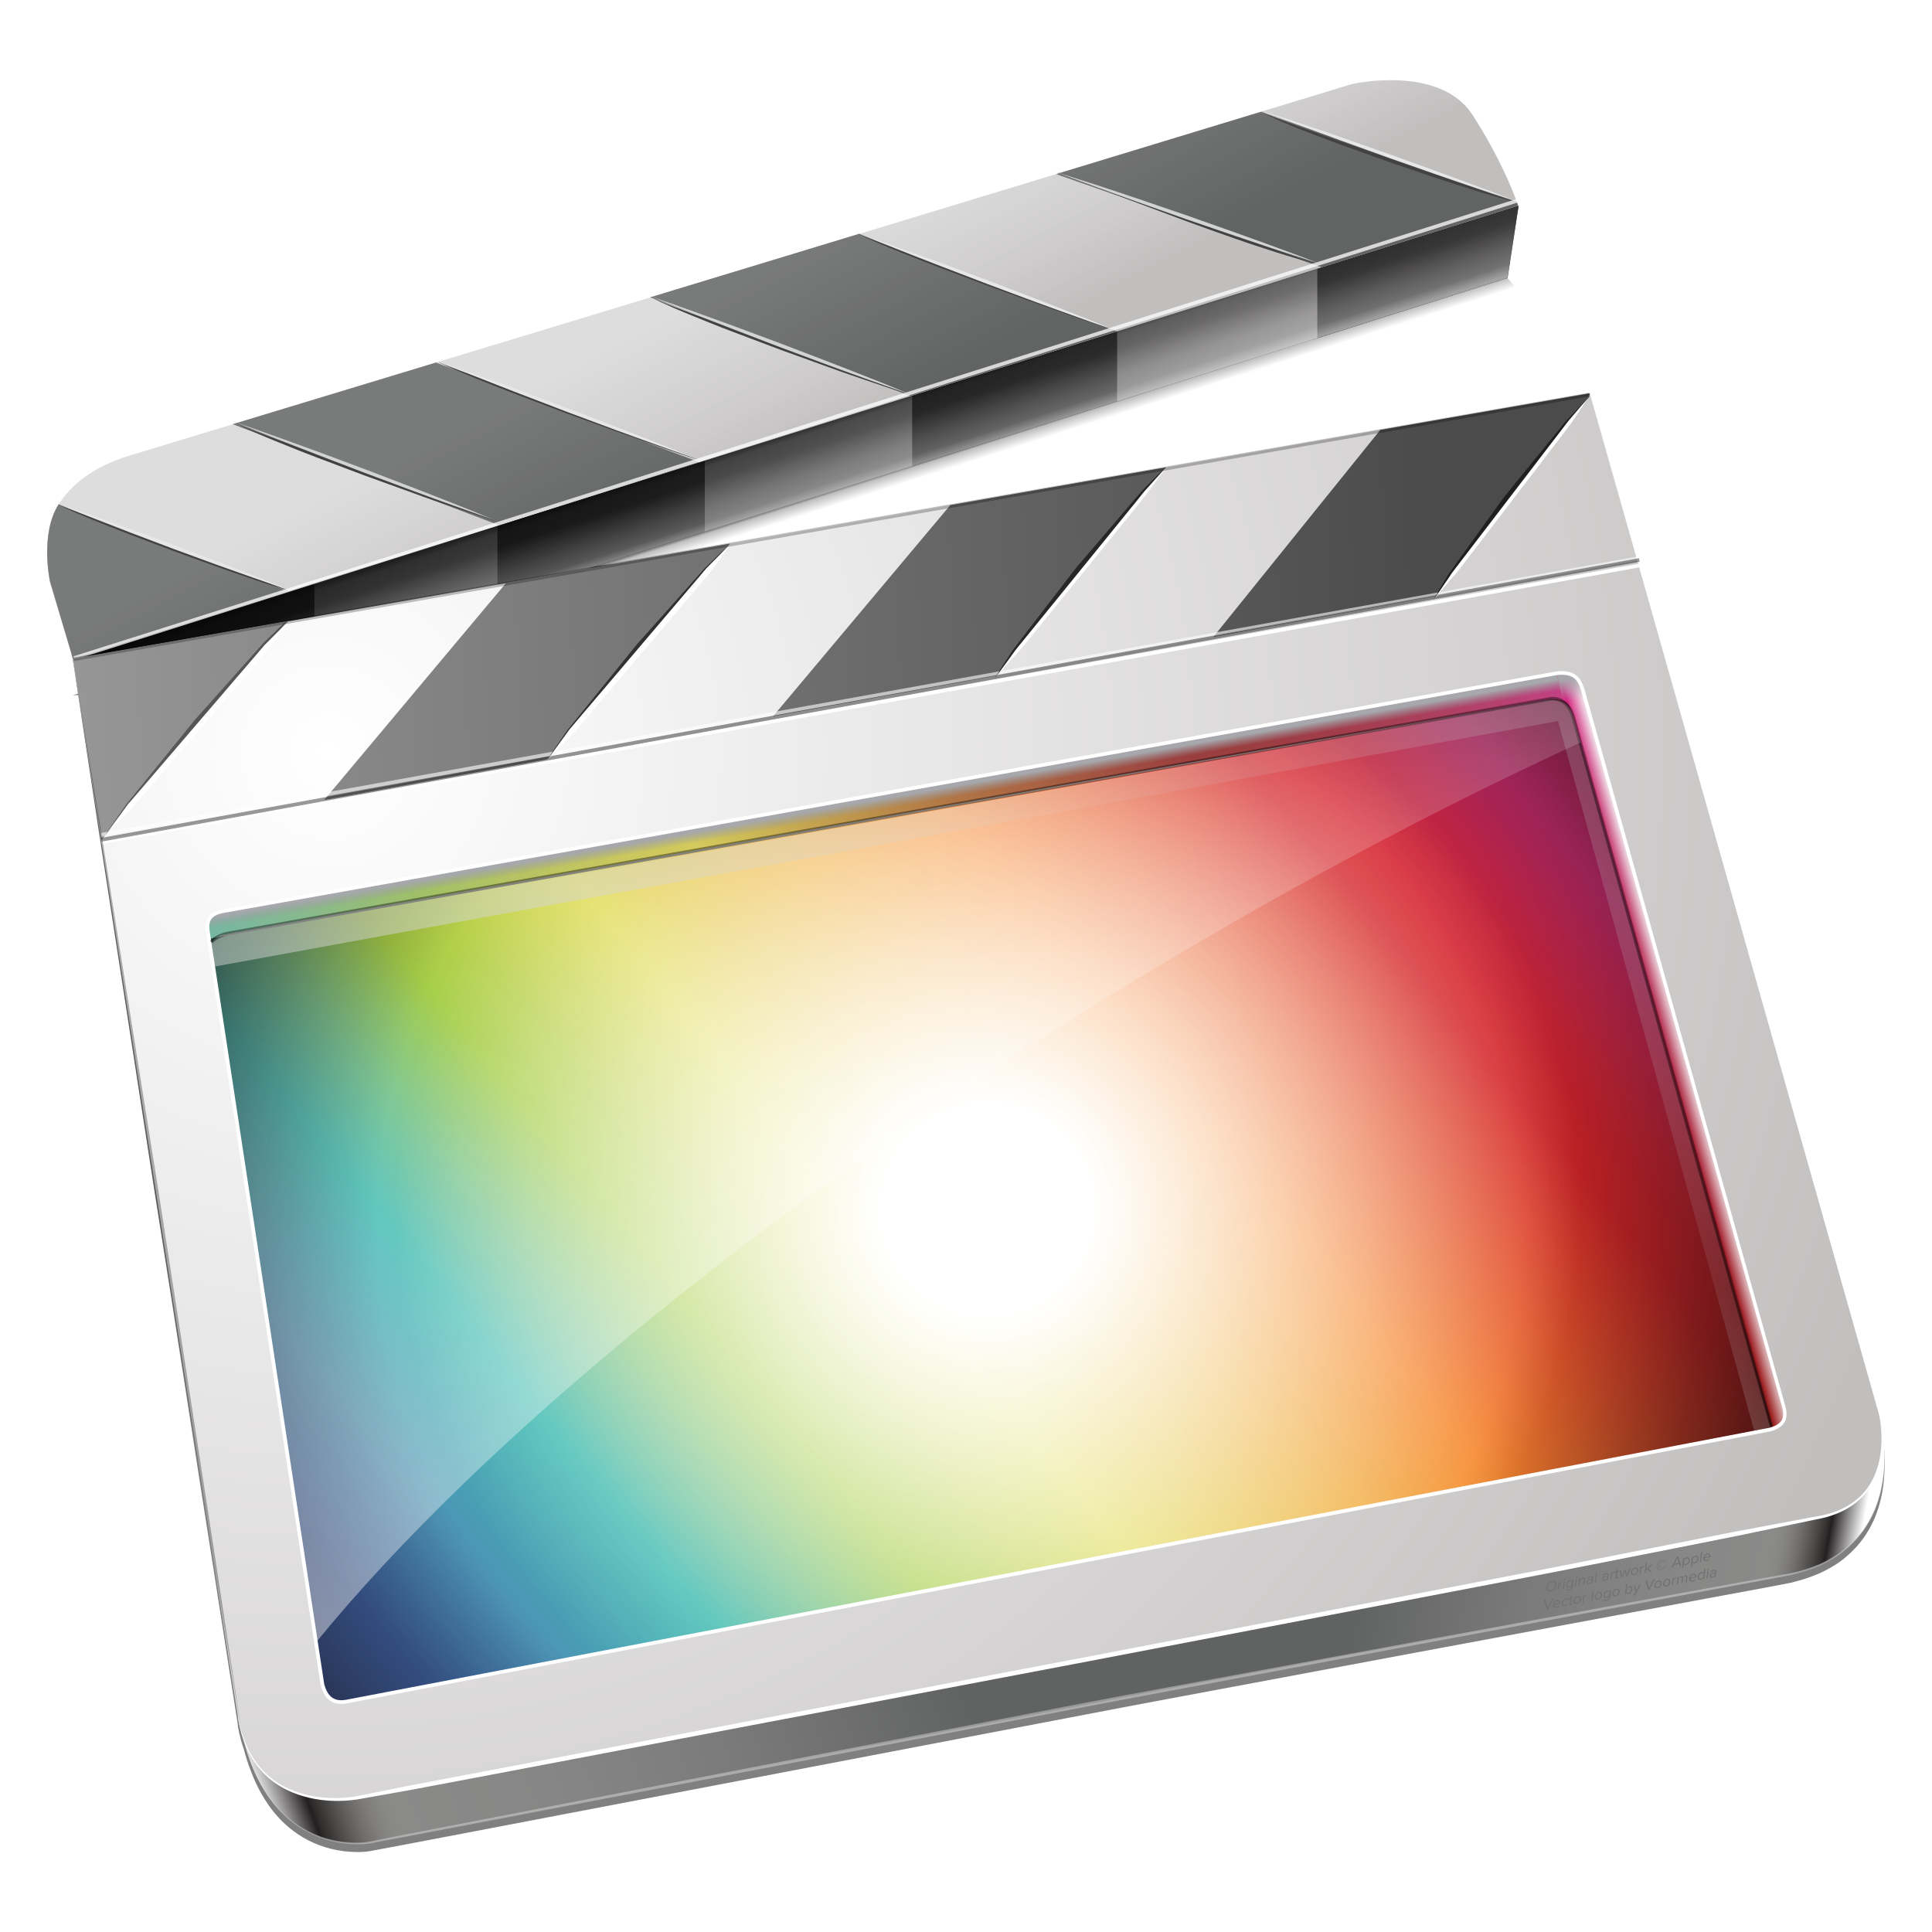 <?xml version="1.0" encoding="utf-8"?>
<!-- Generator: Adobe Illustrator 16.0.0, SVG Export Plug-In . SVG Version: 6.00 Build 0)  -->
<!DOCTYPE svg PUBLIC "-//W3C//DTD SVG 1.1//EN" "http://www.w3.org/Graphics/SVG/1.1/DTD/svg11.dtd">
<svg version="1.1" xmlns="http://www.w3.org/2000/svg" xmlns:xlink="http://www.w3.org/1999/xlink" x="0px" y="0px" width="256px"
	 height="256px" viewBox="0 0 256 256" style="enable-background:new 0 0 256 256;" xml:space="preserve">
<style type="text/css">
<![CDATA[
	.st0{opacity:0.3;fill:#020202;enable-background:new    ;}
	.st1{opacity:0.5;filter:url(#AI_GaussianBlur_4);enable-background:new    ;}
	.st2{opacity:0.4;fill:#020202;enable-background:new    ;}
	.st3{fill:#E7E7E7;}
	.st4{opacity:0.75;fill:#FFFFFF;enable-background:new    ;}
	.st5{opacity:0.25;fill:#020202;enable-background:new    ;}
	.st6{opacity:0.6;fill:#020202;enable-background:new    ;}
	.st7{opacity:0.35;fill:#FFFFFF;enable-background:new    ;}
	.st8{fill:url(#SVGID_1_);}
	.st9{fill:url(#SVGID_2_);}
	.st10{fill:url(#SVGID_3_);}
	.st11{fill:url(#SVGID_4_);}
	.st12{fill:url(#SVGID_5_);}
	.st13{fill:url(#SVGID_6_);}
	.st14{fill:url(#SVGID_7_);}
	.st15{fill:url(#SVGID_8_);}
	.st16{fill:url(#SVGID_9_);}
	.st17{clip-path:url(#SVGID_32_);fill:url(#SVGID_33_);}
	.st18{fill:#FFFFFF;}
	.st19{fill:#020202;}
	.st20{fill:#D2D3D3;}
	.st21{fill:url(#SVGID_10_);}
	.st22{fill:url(#SVGID_11_);}
	.st23{fill:url(#SVGID_12_);}
	.st24{fill:url(#SVGID_13_);}
	.st25{fill:url(#SVGID_14_);}
	.st26{fill:url(#SVGID_15_);}
	.st27{fill:url(#SVGID_16_);}
	.st28{fill:url(#SVGID_17_);}
	.st29{fill:url(#SVGID_18_);}
	.st30{fill:url(#SVGID_19_);}
	.st31{fill:url(#SVGID_20_);}
	.st32{fill:url(#SVGID_21_);}
	.st33{fill:url(#SVGID_22_);}
	.st34{fill:url(#SVGID_23_);}
	.st35{fill:url(#SVGID_24_);}
	.st36{fill:url(#SVGID_25_);}
	.st37{fill:url(#SVGID_26_);}
	.st38{fill:url(#SVGID_27_);}
	.st39{fill:url(#SVGID_28_);}
	.st40{fill:url(#SVGID_29_);}
	.st41{fill:url(#SVGID_30_);}
	.st42{fill:#707171;}
	.st43{opacity:0.6;fill:#FFFFFF;enable-background:new    ;}
	.st44{fill:#424243;}
]]>
</style>
<filter  id="AI_GaussianBlur_4">
	<feGaussianBlur  stdDeviation="4"></feGaussianBlur>
</filter>
<g id="Layer_3">
	<g class="st1">
		<path class="st19" d="M249.67,192.08c-0.08-0.88-0.19-1.56-0.28-2.01c-0.09-0.46-0.15-0.68-0.15-0.68s0.06,0.23,0.14,0.68
			c0.08,0.45,0.19,1.12,0.26,2.01c0.07,0.88,0.12,1.98,0.03,3.27c0,0.07-0.01,0.15-0.02,0.23c0.25-3.49-0.44-6.22-0.44-6.22
			l-0.04,0.01c-0.02-0.12-0.04-0.24-0.06-0.33c-0.09-0.45-0.15-0.66-0.15-0.66s0.01,0.06,0.04,0.17c-0.02-0.09-0.04-0.15-0.04-0.15
			L215.85,76.27l0.09-0.01l-0.09-0.48l-0.13,0.02l-0.03-0.1l0.22-0.04l-0.07-0.36l0.09-0.02l-0.09-0.48l-0.39,0.07l-6.4-17.45
			l6.03,16.43l-6.03-16.41l0-0.02l-0.01,0v0l-0.11,0.02l-0.02-0.15l-55.22,8.64c0.02-0.02,0.04-0.05,0.04-0.05s-0.03,0.03-0.05,0.05
			l-74.97,9.12l14.67-4.63v0l27.48-8.68v0.01l27.16-8.58v0l26.51-8.37v0.01l25.22-7.97l-2.74-0.36c0,0-1.95-1.23-1.98-1.32
			l1.32-0.66c0,0,1.32,1.32,1.32,1.32l-1.65-1.65c-9.74,5.61,0.04,0.44,0,0.33h-1.98l-4.96-1.65l-11.23-1.98
			c-0.66-1.78,17.85-5.09,14.54-10.24c-4.37-6.79-12.89-2.31-12.89-2.31s6.55,0.14-0.82,2.38c-0.07-0.02-0.11-0.04-0.11-0.04
			s0.03,0.01,0.1,0.04c-0.05,0.01-4.74,5.86-4.79,5.88c-0.01-0.01,4.62-5.86,4.61-5.88c0.03-0.06,0.09-0.03,0.08-0.04
			c0.01,0.01,0.4,15.78,0.36,15.85c0,0.02-0.43-15.78-0.42-15.76c-0.05,0.02-11.19,1.19-11.24,1.21c-6.79,2.07-4.94,3.72-15.53,6.94
			c-0.04-0.01-0.1-0.03-0.13-0.04c-0.1-0.03-0.17-0.05-0.23-0.07c0.06,0.02,0.13,0.05,0.23,0.08c0.03,0.01,0.07,0.03,0.1,0.04
			c0,0-0.01,0-0.01,0c-0.26-0.08-0.4-0.12-0.4-0.12s0.13,0.05,0.36,0.14c-0.13,0.04-0.26,0.08-0.4,0.12
			c-8.1,2.46-16.95,5.15-26.09,7.93c0,0-0.01-0.01-0.05-0.02c-0.01,0-0.02,0-0.03,0c-0.02-0.01-0.02,0.02,0,0.03
			c0,0,0.01,0,0.01,0.01c-2.53,0.77-5.09,1.55-7.66,2.33c-6.57,1.99-13.2,4.01-19.74,6c0,0-0.01,0-0.02-0.01
			c-0.01-0.01-0.04,0-0.04,0.02c-0.06,0.02-0.12,0.04-0.18,0.05c-9.89,3-19.55,5.94-28.38,8.62c-10.21,3.09-19.28,5.85-26.34,8
			c-0.09-0.03-0.15-0.05-0.15-0.05s0.05,0.02,0.13,0.06c-0.04,0.01-0.08,0.02-0.12,0.04c-0.03-0.02-0.05-0.04-0.07-0.05
			c-0.04-0.04,0.02-0.04,0.03-0.04c0.02,0,0.03,0,0.03,0s5.63,2.31-3.86-2.34c10.15,3.98,3.74,2.33,3.78,2.37
			c0.02,0.02,0.05,0.04,0.08,0.07c-0.15,0.05-0.32,0.1-0.47,0.14c-6.9,2.09-11.76,3.57-13.65,4.14c-4.96,1.5-7.77,3.96-9.37,6.44
			c-0.01,0-0.01,0-0.01,0c-0.02,0-0.04-0.01-0.06,0c-0.03,0.02,0.01,0.04,0.02,0.05c0,0,0.01,0.01,0.01,0.01
			c-2.52,3.92-12.38,1.66-12.38,1.66l2.95,12.79c0,0,0,0.03,0.01,0.05l-0.01,0l0.27,1.7c0.49,3.2,1.61,10.61,3.09,20.45
			c2.05,13.31,4.81,31.06,7.55,48.83c2.83,17.71,5.65,36.4,7.77,49.7l3.15,20.16c0,0,0.04,0.23,0.08,0.65
			c0.07,0.45,0.21,1.09,0.44,1.93c0.08,0.29,0.19,0.62,0.31,0.95c0.3,1.14,0.64,2.18,1.02,3.13c0.56,1.46,1.39,3.2,2.77,5.01
			c0.52,0.64,1.09,1.31,1.78,1.92c0.68,0.61,1.46,1.2,2.33,1.71c1.73,1.02,3.86,1.73,6.19,1.88c0.58,0.04,1.17,0.05,1.77,0.01
			c0.6-0.02,1.21-0.16,1.8-0.27c1.21-0.23,2.45-0.46,3.73-0.7c2.56-0.49,5.24-0.99,8.04-1.53c22.39-4.28,52.25-9.98,82.1-15.69
			c7.45-1.44,14.93-2.81,22.28-4.19c7.35-1.38,14.59-2.74,21.59-4.04c14.01-2.61,27.08-5.04,38.29-7.12
			c2.81-0.52,5.48-1.01,8.04-1.49c0.64-0.13,1.27-0.24,1.89-0.36c0.32-0.06,0.63-0.12,0.93-0.18l0.46-0.09l0.45-0.12
			c0.29-0.07,0.58-0.15,0.88-0.23c0.3-0.08,0.57-0.19,0.86-0.28c0.58-0.18,1.12-0.43,1.66-0.64c1.04-0.5,2.04-1.03,2.9-1.71
			c0.23-0.16,0.44-0.33,0.63-0.51c0.2-0.18,0.41-0.35,0.59-0.53c0.37-0.38,0.74-0.73,1.05-1.13c0.34-0.38,0.61-0.79,0.89-1.18
			c0.24-0.42,0.5-0.8,0.71-1.22c0.45-0.82,0.74-1.65,1-2.44c0.49-1.6,0.69-3.08,0.76-4.37
			C249.79,194.06,249.75,192.96,249.67,192.08z"/>
	</g>
</g>
<g id="Layer_1">
	<g id="Layer_4_2_">
		<g>
			
				<linearGradient id="SVGID_1_" gradientUnits="userSpaceOnUse" x1="283.673" y1="167.91" x2="284.702" y2="164.694" gradientTransform="matrix(1 0 0 -1 -178 234)">
				<stop  offset="0.129" style="stop-color:#020202;stop-opacity:0.5"/>
				<stop  offset="0.23" style="stop-color:#020202;stop-opacity:0.25"/>
				<stop  offset="0.689" style="stop-color:#020202;stop-opacity:0"/>
			</linearGradient>
			<path class="st8" d="M9.66,92.12l32.73-0.73L201.2,38.53l-1.46-1.7c0,0-1.91-1.84-1.94-1.94L9.66,92.12z"/>
			<g id="Clap_2_">
				
					<linearGradient id="SVGID_2_" gradientUnits="userSpaceOnUse" x1="201.803" y1="179.599" x2="396.254" y2="172.81" gradientTransform="matrix(1 0 0 -1 -178 234)">
					<stop  offset="0" style="stop-color:#2D2C2C"/>
					<stop  offset="1" style="stop-color:#A3A1A2"/>
				</linearGradient>
				<path class="st9" d="M9.66,87.27l32.73-0.73l157.35-49.7l1.46-9.46c0,0-0.02-0.06-0.05-0.15L9.66,87.27z"/>
				<g>
					
						<linearGradient id="SVGID_3_" gradientUnits="userSpaceOnUse" x1="201.326" y1="165.906" x2="395.776" y2="159.117" gradientTransform="matrix(1 0 0 -1 -178 234)">
						<stop  offset="0" style="stop-color:#0F0F0F"/>
						<stop  offset="1" style="stop-color:#4C4A4A"/>
					</linearGradient>
					<polygon class="st10" points="65.91,69.63 65.91,79.11 93.39,70.43 93.39,61.01 					"/>
					
						<linearGradient id="SVGID_4_" gradientUnits="userSpaceOnUse" x1="200.834" y1="151.851" x2="395.28" y2="145.062" gradientTransform="matrix(1 0 0 -1 -178 234)">
						<stop  offset="0" style="stop-color:#0F0F0F"/>
						<stop  offset="1" style="stop-color:#4C4A4A"/>
					</linearGradient>
					<polygon class="st11" points="9.66,87.27 41.66,86.56 41.66,77.23 					"/>
					
						<linearGradient id="SVGID_5_" gradientUnits="userSpaceOnUse" x1="202.642" y1="203.68" x2="397.095" y2="196.891" gradientTransform="matrix(1 0 0 -1 -178 234)">
						<stop  offset="0" style="stop-color:#0F0F0F"/>
						<stop  offset="1" style="stop-color:#4C4A4A"/>
					</linearGradient>
					<path class="st12" d="M201.21,27.38c0,0-0.02-0.06-0.05-0.15l-26.61,8.35v9.23l25.22-7.97L201.21,27.38z"/>
					
						<linearGradient id="SVGID_6_" gradientUnits="userSpaceOnUse" x1="201.991" y1="185.037" x2="396.445" y2="178.248" gradientTransform="matrix(1 0 0 -1 -178 234)">
						<stop  offset="0" style="stop-color:#0F0F0F"/>
						<stop  offset="1" style="stop-color:#4C4A4A"/>
					</linearGradient>
					<polygon class="st13" points="120.87,52.4 120.87,61.76 148.03,53.17 148.03,43.88 					"/>
				</g>
				
					<linearGradient id="SVGID_7_" gradientUnits="userSpaceOnUse" x1="283.29" y1="177.102" x2="286.199" y2="168.052" gradientTransform="matrix(1 0 0 -1 -178 234)">
					<stop  offset="0.036" style="stop-color:#020202;stop-opacity:0.5"/>
					<stop  offset="0.125" style="stop-color:#020202;stop-opacity:0.25"/>
					<stop  offset="0.656" style="stop-color:#020202;stop-opacity:0"/>
				</linearGradient>
				<path class="st14" d="M9.66,87.27l32.73-0.73l157.35-49.7l1.46-9.46c0,0-0.02-0.06-0.05-0.15L9.66,87.27z"/>
				
					<linearGradient id="SVGID_8_" gradientUnits="userSpaceOnUse" x1="283.29" y1="177.102" x2="286.199" y2="168.052" gradientTransform="matrix(1 0 0 -1 -178 234)">
					<stop  offset="0.309" style="stop-color:#FFFFFF;stop-opacity:0"/>
					<stop  offset="0.853" style="stop-color:#FFFFFF;stop-opacity:0.25"/>
					<stop  offset="1" style="stop-color:#FFFFFF;stop-opacity:0.5"/>
				</linearGradient>
				<path class="st15" d="M9.66,87.27l32.73-0.73l157.35-49.7l1.46-9.46c0,0-0.02-0.06-0.05-0.15L9.66,87.27z"/>
				
					<linearGradient id="SVGID_9_" gradientUnits="userSpaceOnUse" x1="273.636" y1="195.977" x2="284.95" y2="174.318" gradientTransform="matrix(1 0 0 -1 -178 234)">
					<stop  offset="0" style="stop-color:#D8D7D7"/>
					<stop  offset="0.616" style="stop-color:#CBC9C9"/>
					<stop  offset="1" style="stop-color:#C1BEBE"/>
				</linearGradient>
				<path class="st16" d="M200.97,26.71c-0.59-1.64-2.38-6.09-5.83-11.45c-4.37-6.79-16-4.12-16-4.12s-4.54,1.38-12.09,3.68
					c-6.9,2.1-16.31,4.97-27.11,8.25c-8.1,2.46-16.95,5.15-26.1,7.93c-9.11,2.77-18.51,5.63-27.69,8.42
					c-9.89,3-19.55,5.94-28.38,8.62c-10.5,3.18-19.81,6.02-26.95,8.19c-6.9,2.09-11.76,3.57-13.65,4.14
					c-4.99,1.51-7.81,3.99-9.41,6.48c-2.53,3.92-1.14,10.25-1.14,10.25l3.03,10.18l28.48-8.93l27.95-8.76l26.56-8.33l27.98-8.77
					l27.32-8.56l27.17-8.51l26.03-8.16C201.12,27.11,201.05,26.93,200.97,26.71z"/>
				<g>
					
						<linearGradient id="SVGID_10_" gradientUnits="userSpaceOnUse" x1="186.753" y1="163.345" x2="376.838" y2="205.694" gradientTransform="matrix(1 0 0 -1 -178 234)">
						<stop  offset="0" style="stop-color:#626363"/>
						<stop  offset="1" style="stop-color:#626363"/>
					</linearGradient>
					<path class="st21" d="M30.83,56.21L66.1,69.58l26.56-8.33L57.77,48.04C47.28,51.22,37.97,54.04,30.83,56.21z"/>
					
						<linearGradient id="SVGID_11_" gradientUnits="userSpaceOnUse" x1="188.367" y1="157.321" x2="376.609" y2="199.26" gradientTransform="matrix(1 0 0 -1 -178 234)">
						<stop  offset="0" style="stop-color:#626363"/>
						<stop  offset="1" style="stop-color:#626363"/>
					</linearGradient>
					<path class="st22" d="M6.63,77.08l3.03,10.18l28.48-8.93L7.77,66.83C5.25,70.75,6.63,77.08,6.63,77.08z"/>
					
						<linearGradient id="SVGID_12_" gradientUnits="userSpaceOnUse" x1="184.772" y1="172.287" x2="374.847" y2="214.633" gradientTransform="matrix(1 0 0 -1 -178 234)">
						<stop  offset="0" style="stop-color:#626363"/>
						<stop  offset="1" style="stop-color:#626363"/>
					</linearGradient>
					<path class="st23" d="M200.97,26.71l-33.92-11.89c-6.9,2.1-16.31,4.97-27.11,8.25l35.18,12.34l26.03-8.16
						C201.12,27.11,201.05,26.93,200.97,26.71z"/>
					
						<linearGradient id="SVGID_13_" gradientUnits="userSpaceOnUse" x1="185.746" y1="167.875" x2="375.829" y2="210.224" gradientTransform="matrix(1 0 0 -1 -178 234)">
						<stop  offset="0" style="stop-color:#626363"/>
						<stop  offset="1" style="stop-color:#626363"/>
					</linearGradient>
					<path class="st24" d="M86.15,39.4l34.49,13.06l27.32-8.56l-34.11-12.92C104.73,33.75,95.35,36.61,86.15,39.4z"/>
				</g>
				
					<linearGradient id="SVGID_14_" gradientUnits="userSpaceOnUse" x1="273.636" y1="195.977" x2="284.95" y2="174.318" gradientTransform="matrix(1 0 0 -1 -178 234)">
					<stop  offset="0" style="stop-color:#FFFFFF;stop-opacity:0.15"/>
					<stop  offset="1" style="stop-color:#FFFFFF;stop-opacity:0"/>
				</linearGradient>
				<path class="st25" d="M200.97,26.71c-0.59-1.64-2.38-6.09-5.83-11.45c-4.37-6.79-16-4.12-16-4.12s-4.54,1.38-12.09,3.68
					c-6.9,2.1-16.31,4.97-27.11,8.25c-8.1,2.46-16.95,5.15-26.1,7.93c-9.11,2.77-18.51,5.63-27.69,8.42
					c-9.89,3-19.55,5.94-28.38,8.62c-10.5,3.18-19.81,6.02-26.95,8.19c-6.9,2.09-11.76,3.57-13.65,4.14
					c-4.99,1.51-7.81,3.99-9.41,6.48c-2.53,3.92-1.14,10.25-1.14,10.25l3.03,10.18l28.48-8.93l27.95-8.76l26.56-8.33l27.98-8.77
					l27.32-8.56l27.17-8.51l26.03-8.16C201.12,27.11,201.05,26.93,200.97,26.71z"/>
				<g id="Wit_scheiding_8_">
					<path class="st44" d="M113.85,30.99c0,0-0.01,0-0.03-0.01c-0.01,0-0.07-0.01-0.03,0.02c0.06,0.04,0.15,0.09,0.27,0.14
						c0.25,0.11,0.61,0.26,1.08,0.44c0.94,0.37,2.29,0.85,3.92,1.45c3.24,1.18,7.57,2.77,11.9,4.34c2.16,0.8,4.32,1.61,6.34,2.37
						c2.02,0.75,3.9,1.49,5.51,2.11c3.22,1.26,5.36,2.1,5.36,2.1s-2.2-0.69-5.45-1.84c-1.63-0.58-3.54-1.23-5.57-1.97
						c-2.03-0.73-4.19-1.52-6.36-2.31c-2.16-0.81-4.31-1.63-6.33-2.39s-3.9-1.52-5.5-2.16c-1.61-0.64-2.93-1.22-3.86-1.62
						c-0.47-0.21-0.82-0.38-1.06-0.5c-0.12-0.06-0.21-0.11-0.27-0.16c-0.02-0.01-0.02-0.04,0-0.03c0.01,0,0.02,0,0.03,0
						C113.84,30.98,113.85,30.99,113.85,30.99z"/>
					<path class="st3" d="M113.85,30.99c0,0,0.54,0.19,1.49,0.51c0.94,0.34,2.29,0.79,3.91,1.38c1.61,0.59,3.49,1.25,5.5,1.99
						c2,0.74,4.14,1.55,6.28,2.34c2.13,0.81,4.26,1.64,6.27,2.4c2,0.76,3.86,1.52,5.45,2.13c1.6,0.62,2.91,1.17,3.84,1.55
						c0.92,0.38,1.45,0.59,1.45,0.59s-0.54-0.19-1.49-0.52c-0.94-0.33-2.3-0.79-3.9-1.38c-1.61-0.58-3.5-1.25-5.5-1.99
						c-2-0.74-4.14-1.55-6.28-2.34c-2.13-0.82-4.26-1.64-6.26-2.4c-2-0.76-3.86-1.51-5.45-2.13c-1.6-0.62-2.91-1.17-3.84-1.55
						C114.38,31.21,113.85,30.99,113.85,30.99z"/>
				</g>
				<g id="Wit_scheiding_7_">
					<path class="st44" d="M167.25,14.68c0.01,0.01-0.05-0.02-0.08,0.04c0.02,0.06,0.12,0.12,0.23,0.19
						c0.23,0.13,0.58,0.29,1.04,0.48c0.91,0.39,2.25,0.86,3.85,1.45c1.6,0.58,3.47,1.23,5.47,1.93c2.01,0.69,4.15,1.44,6.28,2.18
						c4.28,1.5,8.56,2.99,11.76,4.11c1.61,0.55,2.94,1.02,3.9,1.32c0.94,0.31,1.5,0.45,1.5,0.41c0,0.04-0.56-0.06-1.53-0.32
						c-0.95-0.26-2.33-0.63-3.95-1.15c-1.62-0.51-3.52-1.1-5.53-1.77c-2.01-0.68-4.16-1.42-6.3-2.14c-2.14-0.76-4.27-1.53-6.27-2.25
						c-2-0.72-3.85-1.45-5.43-2.07c-1.59-0.62-2.88-1.19-3.79-1.62c-0.45-0.21-0.79-0.4-1.02-0.54c-0.11-0.07-0.21-0.13-0.22-0.21
						C167.2,14.65,167.26,14.69,167.25,14.68z"/>
					<path class="st3" d="M167.25,14.68c0,0,0.54,0.17,1.47,0.48c0.93,0.31,2.27,0.73,3.86,1.28c1.59,0.54,3.45,1.16,5.44,1.86
						c1.98,0.69,4.09,1.44,6.21,2.18c2.1,0.76,4.21,1.53,6.2,2.24c1.98,0.71,3.81,1.42,5.39,1.99c1.58,0.58,2.88,1.1,3.8,1.45
						c0.91,0.36,1.44,0.56,1.44,0.56s-0.54-0.17-1.47-0.48s-2.27-0.73-3.86-1.28c-1.59-0.54-3.45-1.16-5.43-1.85
						c-1.98-0.69-4.1-1.44-6.22-2.18c-2.11-0.76-4.21-1.53-6.19-2.24c-1.97-0.71-3.81-1.42-5.38-1.99c-1.58-0.58-2.88-1.1-3.8-1.45
						C167.77,14.88,167.25,14.68,167.25,14.68z"/>
				</g>
				<g id="Wit_scheiding_6_">
					<path class="st44" d="M58.25,47.96c0,0-0.01,0-0.03,0c-0.01,0-0.07-0.01-0.04,0.02c0.06,0.04,0.15,0.09,0.27,0.14
						c0.25,0.11,0.61,0.26,1.08,0.44c0.94,0.37,2.29,0.85,3.92,1.45c3.24,1.18,7.57,2.77,11.9,4.34c2.16,0.8,4.32,1.61,6.34,2.37
						c2.02,0.75,3.9,1.49,5.51,2.11c3.22,1.26,5.36,2.1,5.36,2.1s-2.2-0.69-5.46-1.84c-1.63-0.57-3.54-1.23-5.57-1.97
						c-2.03-0.73-4.19-1.52-6.36-2.31c-2.16-0.81-4.31-1.63-6.33-2.39c-2.02-0.76-3.9-1.52-5.5-2.16c-1.61-0.64-2.93-1.21-3.86-1.62
						c-0.46-0.21-0.82-0.38-1.06-0.5c-0.12-0.06-0.21-0.11-0.27-0.16c-0.02-0.01-0.01-0.04,0.01-0.03c0.01,0,0.03,0,0.03,0
						C58.24,47.95,58.25,47.96,58.25,47.96z"/>
					<path class="st3" d="M58.25,47.96c0,0,0.54,0.19,1.49,0.51c0.94,0.34,2.29,0.79,3.91,1.38c1.61,0.58,3.49,1.25,5.5,1.99
						c2,0.74,4.14,1.55,6.28,2.34c2.13,0.81,4.26,1.64,6.26,2.4c2,0.76,3.86,1.52,5.45,2.13c1.6,0.62,2.91,1.17,3.84,1.55
						c0.92,0.38,1.45,0.59,1.45,0.59s-0.54-0.19-1.49-0.52c-0.94-0.33-2.29-0.79-3.91-1.38c-1.61-0.58-3.49-1.25-5.5-1.99
						c-2-0.74-4.14-1.55-6.28-2.34c-2.13-0.82-4.26-1.64-6.26-2.4c-2-0.76-3.86-1.51-5.45-2.13c-1.6-0.62-2.91-1.17-3.84-1.55
						C58.77,48.18,58.25,47.96,58.25,47.96z"/>
				</g>
				<g id="Wit_scheiding_5_">
					<path class="st44" d="M7.88,66.82c0,0-0.03-0.01-0.09-0.01c-0.02,0-0.04,0-0.05,0c-0.01,0,0.01,0.03,0.03,0.04
						c0.04,0.03,0.09,0.05,0.14,0.08c0.22,0.11,0.56,0.24,0.97,0.41c0.84,0.34,2.06,0.77,3.53,1.31c2.92,1.07,6.83,2.5,10.73,3.92
						c1.95,0.7,3.9,1.45,5.72,2.13c1.83,0.67,3.52,1.33,4.98,1.87c1.46,0.56,2.68,1.01,3.52,1.33c0.43,0.15,0.76,0.28,0.99,0.35
						c0.06,0.02,0.11,0.03,0.15,0.04c0.02,0.01,0.05,0.01,0.05,0.01c-0.01-0.01-0.03-0.02-0.04-0.03c-0.05-0.03-0.08-0.05-0.08-0.05
						s0.03,0.01,0.09,0.04c0.01,0.01,0.03,0.01,0.05,0.03c-0.02,0.03-0.04,0.01-0.07,0.01c-0.05-0.01-0.1-0.02-0.16-0.03
						c-0.24-0.06-0.59-0.15-1.02-0.29c-0.87-0.27-2.11-0.64-3.59-1.16c-1.48-0.51-3.2-1.08-5.02-1.74
						c-1.83-0.66-3.79-1.35-5.74-2.08c-1.94-0.73-3.89-1.47-5.71-2.15c-1.81-0.7-3.51-1.38-4.95-1.96c-1.45-0.58-2.64-1.1-3.47-1.48
						c-0.42-0.19-0.73-0.35-0.95-0.47c-0.05-0.03-0.1-0.06-0.14-0.09c-0.01-0.01-0.05-0.03-0.02-0.05c0.02-0.01,0.04,0,0.06,0
						C7.85,66.81,7.88,66.82,7.88,66.82z"/>
					<path class="st3" d="M7.88,66.82c0,0,0.48,0.16,1.32,0.45c0.84,0.29,2.04,0.69,3.47,1.2c1.43,0.52,3.11,1.09,4.89,1.74
						c1.78,0.65,3.69,1.35,5.59,2.05c1.89,0.71,3.79,1.44,5.57,2.11c1.77,0.67,3.42,1.33,4.84,1.88c1.42,0.56,2.59,1.04,3.41,1.37
						c0.82,0.34,1.29,0.54,1.29,0.54s-0.48-0.16-1.32-0.44c-0.84-0.3-2.04-0.69-3.47-1.2c-1.43-0.52-3.11-1.09-4.9-1.74
						c-1.78-0.65-3.69-1.35-5.59-2.05c-1.89-0.71-3.79-1.44-5.57-2.11c-1.77-0.67-3.42-1.34-4.84-1.88
						c-1.42-0.55-2.59-1.04-3.41-1.37C8.35,67.01,7.88,66.82,7.88,66.82z"/>
				</g>
				<g id="Zwart_scheiding_6_">
					<path class="st44" d="M139.98,22.8c0,0-0.01-0.01-0.02-0.01s-0.03-0.01-0.02-0.02c0.01,0,0.03,0,0.05,0.01
						c0.07,0.02,0.17,0.05,0.3,0.09c0.26,0.08,0.64,0.2,1.12,0.36c0.96,0.32,2.34,0.76,3.97,1.34c1.64,0.58,3.56,1.23,5.6,1.97
						c2.04,0.74,4.21,1.53,6.39,2.32c2.17,0.8,4.34,1.61,6.38,2.35c2.04,0.73,3.94,1.45,5.57,2.01c1.63,0.56,3,1.05,3.97,1.34
						c0.49,0.15,0.86,0.26,1.13,0.32c0.13,0.03,0.23,0.05,0.3,0.06c0.07,0.01,0.11,0,0.11,0s-0.04,0.01-0.11,0
						c-0.07,0-0.17-0.02-0.31-0.04c-0.27-0.05-0.66-0.12-1.15-0.26c-0.98-0.26-2.38-0.64-4.03-1.17s-3.59-1.15-5.63-1.87
						c-2.05-0.71-4.23-1.5-6.4-2.29c-2.17-0.81-4.33-1.62-6.36-2.38c-2.03-0.77-3.92-1.49-5.54-2.11c-1.62-0.62-2.96-1.14-3.92-1.51
						c-0.48-0.18-0.84-0.32-1.1-0.43c-0.13-0.04-0.23-0.08-0.29-0.1c-0.02,0-0.03-0.01-0.05-0.01c-0.01,0,0.01,0.01,0.02,0.01
						C139.97,22.8,139.98,22.8,139.98,22.8z"/>
					<path class="st20" d="M139.98,22.8c0,0,0.54,0.17,1.51,0.48c0.95,0.32,2.33,0.74,3.96,1.28c1.63,0.54,3.55,1.17,5.58,1.86
						c2.04,0.69,4.21,1.44,6.38,2.18c2.16,0.76,4.33,1.53,6.36,2.25c2.03,0.71,3.92,1.42,5.53,2c1.62,0.58,2.95,1.1,3.9,1.45
						c0.94,0.36,1.48,0.57,1.48,0.57s-0.54-0.17-1.51-0.48c-0.96-0.31-2.33-0.74-3.96-1.28c-1.63-0.55-3.55-1.17-5.58-1.86
						c-2.04-0.69-4.2-1.44-6.38-2.18c-2.16-0.76-4.33-1.53-6.36-2.25c-2.02-0.71-3.92-1.42-5.53-2s-2.95-1.1-3.9-1.45
						C140.52,23.01,139.98,22.8,139.98,22.8z"/>
				</g>
				<g id="Zwart_scheiding_5_">
					<path class="st44" d="M86.4,39.33c0,0-0.01,0-0.03,0c-0.01,0-0.07,0.01-0.03,0.04c0.05,0.05,0.14,0.1,0.26,0.16
						c0.24,0.12,0.6,0.28,1.07,0.47c0.93,0.39,2.29,0.89,3.92,1.5c3.26,1.2,7.6,2.79,11.94,4.39c2.17,0.8,4.34,1.62,6.37,2.37
						c2.03,0.76,3.92,1.48,5.55,2.08c0.81,0.31,1.56,0.58,2.21,0.84c0.65,0.26,1.24,0.46,1.71,0.63c0.48,0.18,0.85,0.32,1.1,0.41
						c0.26,0.09,0.4,0.13,0.4,0.13s-0.14-0.04-0.41-0.1c-0.26-0.08-0.64-0.2-1.12-0.35c-0.97-0.3-2.35-0.74-3.98-1.31
						c-1.65-0.56-3.57-1.2-5.6-1.95c-2.04-0.73-4.22-1.53-6.39-2.31c-2.17-0.81-4.33-1.64-6.36-2.4c-2.03-0.77-3.91-1.54-5.51-2.19
						s-2.93-1.24-3.86-1.67c-0.46-0.21-0.81-0.4-1.05-0.54c-0.12-0.07-0.21-0.12-0.26-0.18c-0.04-0.04,0.03-0.05,0.04-0.04
						C86.39,39.33,86.4,39.33,86.4,39.33z"/>
					<path class="st20" d="M86.4,39.33c0,0,0.54,0.19,1.49,0.52c0.94,0.34,2.3,0.79,3.92,1.39c1.62,0.59,3.51,1.26,5.52,2
						c2.01,0.75,4.16,1.55,6.31,2.35c2.14,0.82,4.28,1.64,6.29,2.41c2.01,0.76,3.87,1.52,5.47,2.14c1.6,0.62,2.92,1.18,3.85,1.56
						c0.93,0.39,1.46,0.6,1.46,0.6s-0.55-0.19-1.5-0.52c-0.94-0.34-2.3-0.8-3.92-1.39c-1.62-0.58-3.51-1.26-5.52-2
						c-2.01-0.75-4.16-1.55-6.31-2.35c-2.14-0.82-4.28-1.65-6.29-2.41c-2.01-0.76-3.87-1.52-5.47-2.14
						c-1.6-0.62-2.92-1.18-3.86-1.55C86.93,39.54,86.4,39.33,86.4,39.33z"/>
				</g>
				<g id="Zwart_scheiding_4_">
					<path class="st44" d="M31.29,55.98c0,0-0.01,0-0.03,0c-0.01,0-0.07,0-0.03,0.04c0.05,0.05,0.14,0.1,0.26,0.16
						c0.24,0.12,0.6,0.28,1.07,0.47c0.93,0.39,2.29,0.89,3.92,1.5c3.26,1.2,7.6,2.79,11.94,4.39c2.17,0.8,4.34,1.62,6.37,2.37
						c2.03,0.76,3.93,1.48,5.55,2.08c0.81,0.31,1.56,0.6,2.21,0.84c0.65,0.26,1.24,0.46,1.71,0.63c0.48,0.18,0.85,0.32,1.1,0.41
						c0.26,0.08,0.4,0.13,0.4,0.13s-0.14-0.04-0.41-0.1c-0.26-0.08-0.64-0.2-1.12-0.35c-0.97-0.3-2.35-0.74-4-1.31
						c-1.65-0.55-3.57-1.2-5.6-1.95c-2.04-0.73-4.22-1.53-6.39-2.31c-2.17-0.82-4.33-1.64-6.36-2.4c-2.03-0.77-3.91-1.54-5.51-2.19
						c-1.6-0.65-2.93-1.25-3.86-1.67c-0.46-0.22-0.81-0.4-1.05-0.54c-0.12-0.07-0.21-0.13-0.26-0.18c-0.04-0.04,0.03-0.05,0.04-0.05
						C31.28,55.98,31.29,55.98,31.29,55.98z"/>
					<path class="st20" d="M31.29,55.98c0,0,0.55,0.19,1.49,0.52c0.94,0.34,2.3,0.8,3.92,1.39c1.62,0.59,3.51,1.26,5.52,2
						c2.01,0.75,4.16,1.55,6.31,2.35c2.14,0.82,4.28,1.65,6.29,2.41c2.01,0.76,3.87,1.52,5.47,2.14c1.61,0.62,2.92,1.18,3.86,1.56
						c0.93,0.39,1.46,0.59,1.46,0.59s-0.54-0.19-1.49-0.52c-0.94-0.34-2.3-0.79-3.93-1.39c-1.62-0.58-3.51-1.26-5.52-2.01
						c-2.01-0.74-4.16-1.55-6.31-2.35c-2.14-0.82-4.28-1.64-6.29-2.41c-2.01-0.76-3.87-1.52-5.47-2.14
						c-1.61-0.62-2.92-1.18-3.86-1.55C31.81,56.19,31.29,55.98,31.29,55.98z"/>
				</g>
				
					<rect x="105.27" y="-43.58" transform="matrix(-0.302 -0.953 0.953 -0.302 83.199 174.594)" class="st4" width="0.49" height="200.84"/>
			</g>
			<g>
				
					<linearGradient id="SVGID_15_" gradientUnits="userSpaceOnUse" x1="213.025" y1="-13.04" x2="310.978" y2="22.521" gradientTransform="matrix(1 0 0 -1 -178 234)">
					<stop  offset="0.02" style="stop-color:#FFFFFF"/>
					<stop  offset="0.079" style="stop-color:#231F20"/>
					<stop  offset="0.085" style="stop-color:#302D2D"/>
					<stop  offset="0.102" style="stop-color:#4A4747"/>
					<stop  offset="0.118" style="stop-color:#605E5D"/>
					<stop  offset="0.134" style="stop-color:#737170"/>
					<stop  offset="0.15" style="stop-color:#807F7E"/>
					<stop  offset="0.165" style="stop-color:#878786"/>
					<stop  offset="0.179" style="stop-color:#8A8A89"/>
					<stop  offset="0.377" style="stop-color:#868686"/>
					<stop  offset="0.598" style="stop-color:#7C7B7B"/>
					<stop  offset="0.829" style="stop-color:#686969"/>
					<stop  offset="0.911" style="stop-color:#616262"/>
				</linearGradient>
				<path class="st26" d="M31.97,229.27c3.72,17.3,16.97,14.87,16.97,14.87s50.12-9.66,98.1-18.88l-3.15-17.06L31.97,229.27z"/>
				
					<linearGradient id="SVGID_16_" gradientUnits="userSpaceOnUse" x1="424.016" y1="18.582" x2="352.975" y2="31.35" gradientTransform="matrix(1 0 0 -1 -178 234)">
					<stop  offset="0.02" style="stop-color:#FFFFFF"/>
					<stop  offset="0.079" style="stop-color:#231F20"/>
					<stop  offset="0.085" style="stop-color:#302D2D"/>
					<stop  offset="0.102" style="stop-color:#4A4747"/>
					<stop  offset="0.118" style="stop-color:#605E5D"/>
					<stop  offset="0.134" style="stop-color:#737170"/>
					<stop  offset="0.15" style="stop-color:#807F7E"/>
					<stop  offset="0.165" style="stop-color:#878786"/>
					<stop  offset="0.179" style="stop-color:#8A8A89"/>
					<stop  offset="0.377" style="stop-color:#868686"/>
					<stop  offset="0.598" style="stop-color:#7C7B7B"/>
					<stop  offset="0.829" style="stop-color:#686969"/>
					<stop  offset="0.911" style="stop-color:#616262"/>
				</linearGradient>
				<path class="st27" d="M249.21,188.37l-106.12,19.8l3.95,17.08c41.33-7.94,85.48-15.64,90.22-16.67
					C253.41,205.01,249.21,188.37,249.21,188.37z"/>
			</g>
			<path class="st7" d="M31.97,229.27c0,0,0.06,0.23,0.17,0.67c0.06,0.22,0.12,0.5,0.21,0.83c0.1,0.33,0.21,0.7,0.34,1.13
				c0.54,1.68,1.42,4.21,3.46,6.84c0.52,0.64,1.1,1.3,1.79,1.9c0.67,0.61,1.46,1.19,2.32,1.68c1.72,0.99,3.84,1.68,6.14,1.81
				c0.58,0.04,1.16,0.04,1.75-0.01c0.59-0.03,1.17-0.17,1.78-0.29c1.21-0.24,2.45-0.49,3.73-0.73c2.55-0.5,5.22-1.01,8.03-1.56
				c22.38-4.34,52.22-10.13,82.06-15.91c7.46-1.43,14.95-2.76,22.3-4.13c7.35-1.36,14.6-2.7,21.6-3.98
				c14.02-2.57,27.09-4.96,38.3-7.01c2.81-0.52,5.49-1,8.05-1.46c0.63-0.11,1.27-0.23,1.88-0.34c0.32-0.06,0.62-0.11,0.93-0.17
				l0.46-0.08l0.45-0.11c0.3-0.08,0.59-0.15,0.89-0.23c0.29-0.08,0.56-0.18,0.85-0.27c0.57-0.17,1.11-0.41,1.64-0.61
				c1.04-0.48,2.03-1.01,2.9-1.67c0.23-0.15,0.44-0.32,0.63-0.49c0.2-0.18,0.41-0.34,0.6-0.52c0.37-0.37,0.73-0.71,1.04-1.11
				c0.34-0.37,0.6-0.77,0.89-1.16c0.25-0.41,0.52-0.79,0.71-1.21c0.44-0.8,0.74-1.63,1.01-2.41c0.5-1.59,0.71-3.06,0.79-4.35
				c0.09-1.29,0.04-2.39-0.03-3.27c-0.07-0.89-0.18-1.57-0.26-2.01c-0.08-0.46-0.14-0.68-0.14-0.68s0.06,0.23,0.15,0.68
				c0.09,0.46,0.2,1.13,0.28,2.01c0.08,0.88,0.13,1.98,0.05,3.28c-0.07,1.29-0.28,2.78-0.76,4.37c-0.26,0.79-0.55,1.62-1,2.44
				c-0.2,0.42-0.47,0.8-0.71,1.22c-0.29,0.39-0.55,0.8-0.89,1.18c-0.31,0.4-0.68,0.75-1.05,1.13c-0.19,0.18-0.4,0.35-0.59,0.53
				c-0.2,0.18-0.41,0.35-0.63,0.51c-0.86,0.67-1.86,1.21-2.9,1.71c-0.54,0.22-1.08,0.47-1.66,0.64c-0.29,0.09-0.56,0.2-0.86,0.28
				c-0.3,0.08-0.59,0.16-0.88,0.23l-0.45,0.12l-0.46,0.09c-0.31,0.06-0.61,0.12-0.93,0.18c-0.62,0.12-1.25,0.23-1.89,0.36
				c-2.56,0.48-5.23,0.97-8.04,1.49c-11.21,2.08-24.28,4.51-38.29,7.12c-7,1.31-14.23,2.67-21.59,4.04
				c-7.35,1.39-14.83,2.75-22.28,4.19c-29.85,5.71-59.71,11.41-82.1,15.69c-2.79,0.54-5.48,1.04-8.04,1.53
				c-1.28,0.25-2.52,0.48-3.73,0.7c-0.59,0.11-1.2,0.25-1.8,0.27c-0.6,0.04-1.19,0.03-1.77-0.01c-2.33-0.16-4.45-0.86-6.19-1.88
				c-0.87-0.51-1.65-1.09-2.33-1.71c-0.69-0.61-1.27-1.28-1.78-1.92c-2.03-2.66-2.88-5.19-3.42-6.88c-0.12-0.43-0.23-0.8-0.33-1.13
				c-0.08-0.33-0.15-0.61-0.2-0.83C32.02,229.5,31.97,229.27,31.97,229.27z"/>
			
				<radialGradient id="SVGID_17_" cx="234.533" cy="197.947" r="91.297" gradientTransform="matrix(2.399 0 0 -2.399 -519.082 574.549)" gradientUnits="userSpaceOnUse">
				<stop  offset="0" style="stop-color:#FFFFFF"/>
				<stop  offset="1" style="stop-color:#C1BEBE"/>
			</radialGradient>
			<path class="st28" d="M216.45,72.85l-5.8-20.74l-201,35.21l21.83,139.85C33.43,240.75,47,238.32,47,238.32
				s184.51-34.91,194.69-37.34c10.19-2.43,7.28-13.58,7.28-13.58l-38.3-135.29"/>
			<path class="st18" d="M31.48,227.17c0,0,0.04,0.23,0.13,0.66c0.07,0.45,0.23,1.09,0.48,1.92c0.26,0.82,0.64,1.82,1.28,2.9
				c0.64,1.07,1.56,2.22,2.85,3.17c2.56,1.93,6.65,2.93,11.03,2.19c2.21-0.45,4.57-0.91,7.06-1.42c2.49-0.48,5.1-0.97,7.84-1.49
				c21.85-4.15,50.97-9.68,80.1-15.22c14.56-2.78,29.12-5.57,42.77-8.19c6.83-1.31,13.42-2.57,19.67-3.77
				c6.24-1.23,12.15-2.39,17.6-3.47c2.73-0.54,5.33-1.05,7.82-1.54c2.49-0.46,4.86-0.9,7.07-1.32c1.11-0.21,2.19-0.41,3.22-0.6
				c0.51-0.1,1.04-0.17,1.52-0.31c0.25-0.07,0.5-0.12,0.72-0.2c0.23-0.08,0.46-0.16,0.69-0.24c1.8-0.68,3.25-1.82,4.16-3.13
				c0.93-1.31,1.36-2.73,1.6-3.95c0.22-1.24,0.24-2.31,0.21-3.18c-0.04-0.86-0.13-1.53-0.21-1.97c-0.08-0.45-0.13-0.66-0.13-0.66
				s0.06,0.22,0.15,0.66c0.08,0.44,0.19,1.1,0.25,1.97c0.05,0.87,0.06,1.95-0.14,3.2c-0.21,1.24-0.62,2.69-1.55,4.04
				c-0.91,1.37-2.38,2.58-4.22,3.32c-0.24,0.08-0.47,0.17-0.7,0.26c-0.25,0.08-0.49,0.14-0.72,0.22c-0.5,0.15-1,0.22-1.53,0.34
				c-1.03,0.22-2.1,0.44-3.21,0.67c-2.21,0.46-4.56,0.95-7.05,1.47c-2.49,0.5-5.1,1.01-7.83,1.56c-5.46,1.07-11.37,2.23-17.62,3.47
				c-6.26,1.2-12.86,2.46-19.68,3.77c-13.65,2.61-28.21,5.4-42.77,8.19c-29.12,5.53-58.25,11.07-80.1,15.21
				c-2.74,0.52-5.35,1.01-7.84,1.48c-2.5,0.45-4.86,0.87-7.09,1.26c-4.54,0.67-8.67-0.46-11.26-2.48c-1.3-1-2.2-2.19-2.83-3.28
				c-0.61-1.1-0.99-2.12-1.23-2.95c-0.23-0.84-0.37-1.49-0.44-1.93C31.52,227.39,31.48,227.17,31.48,227.17z"/>
			<g id="Clap2_2_">
				<g>
					
						<linearGradient id="SVGID_18_" gradientUnits="userSpaceOnUse" x1="188.114" y1="142.417" x2="369.2" y2="150.175" gradientTransform="matrix(1 0 0 -1 -178 234)">
						<stop  offset="0" style="stop-color:#979696"/>
						<stop  offset="0.994" style="stop-color:#4B4B4B"/>
					</linearGradient>
					<polygon class="st29" points="42.95,106.01 72.49,100.61 96.73,72.03 67.08,77.22 					"/>
					
						<linearGradient id="SVGID_19_" gradientUnits="userSpaceOnUse" x1="188.351" y1="136.569" x2="369.476" y2="144.328" gradientTransform="matrix(1 0 0 -1 -178 234)">
						<stop  offset="0" style="stop-color:#979696"/>
						<stop  offset="0.994" style="stop-color:#4B4B4B"/>
					</linearGradient>
					<polygon class="st30" points="13.46,111.27 38.28,82.26 9.66,87.27 					"/>
					
						<linearGradient id="SVGID_20_" gradientUnits="userSpaceOnUse" x1="187.775" y1="158.205" x2="368.468" y2="165.946" gradientTransform="matrix(1 0 0 -1 -178 234)">
						<stop  offset="0" style="stop-color:#979696"/>
						<stop  offset="0.994" style="stop-color:#4B4B4B"/>
					</linearGradient>
					<polygon class="st31" points="210.66,52.11 182.89,56.97 160.77,84.4 190.24,79.03 210.57,52.6 					"/>
					
						<linearGradient id="SVGID_21_" gradientUnits="userSpaceOnUse" x1="187.795" y1="150.503" x2="368.859" y2="158.259" gradientTransform="matrix(1 0 0 -1 -178 234)">
						<stop  offset="0" style="stop-color:#979696"/>
						<stop  offset="0.994" style="stop-color:#4B4B4B"/>
					</linearGradient>
					<polygon class="st32" points="102.44,94.9 132.01,89.53 154.53,61.92 125.92,66.93 					"/>
				</g>
				
					<rect x="115.1" y="-11.26" transform="matrix(-0.177 -0.984 0.984 -0.177 44.9 222.117)" class="st43" width="0.49" height="207.08"/>
				
					<rect x="115.1" y="-10.29" transform="matrix(-0.177 -0.984 0.984 -0.177 43.965 223.27)" class="st18" width="0.49" height="207.08"/>
				
					<rect x="115.09" y="-10.78" transform="matrix(-0.179 -0.984 0.984 -0.179 44.702 222.831)" class="st2" width="0.49" height="207.08"/>
				<g>
					<path class="st6" d="M96.72,72.14c0,0-0.35,0.48-0.96,1.29c-0.32,0.41-0.69,0.9-1.12,1.47c-0.22,0.29-0.45,0.59-0.69,0.9
						c-0.25,0.32-0.55,0.6-0.83,0.94c-1.16,1.31-2.53,2.83-3.98,4.47c-0.73,0.82-1.48,1.67-2.25,2.52c-0.39,0.43-0.77,0.86-1.16,1.3
						l-0.58,0.65l-0.15,0.17l-0.06,0.07L84.86,86l-0.28,0.34c-2.94,3.63-5.89,7.26-8.09,9.98c-0.29,0.34-0.52,0.68-0.79,0.97
						c-0.28,0.29-0.54,0.56-0.78,0.83c-0.49,0.52-0.91,0.97-1.27,1.35c-0.71,0.74-1.12,1.16-1.12,1.16s0.33-0.49,0.9-1.34
						c0.3-0.42,0.64-0.93,1.05-1.52c0.21-0.3,0.42-0.6,0.64-0.93c0.23-0.34,0.52-0.63,0.78-0.98c2.21-2.73,5.14-6.35,8.09-9.98
						l0.28-0.34l0.07-0.09l0.08-0.1l0.15-0.17l0.58-0.65c0.39-0.44,0.77-0.86,1.16-1.3c0.76-0.86,1.52-1.7,2.25-2.52
						c1.46-1.64,2.82-3.16,3.98-4.47c0.3-0.32,0.56-0.65,0.83-0.94c0.29-0.28,0.57-0.54,0.81-0.79c0.52-0.5,0.96-0.93,1.33-1.29
						C96.29,72.54,96.72,72.14,96.72,72.14z"/>
					<path class="st18" d="M96.85,72.02c0,0-0.34,0.49-0.93,1.32c-0.3,0.42-0.66,0.91-1.09,1.5c-0.21,0.29-0.44,0.59-0.66,0.92
						c-0.24,0.32-0.54,0.61-0.81,0.96c-2.27,2.67-5.29,6.23-8.32,9.79c-3.02,3.56-6.05,7.13-8.32,9.79
						c-0.29,0.33-0.54,0.67-0.82,0.95c-0.28,0.29-0.55,0.56-0.79,0.81c-0.51,0.51-0.94,0.95-1.3,1.32
						c-0.72,0.72-1.14,1.14-1.14,1.14s0.34-0.48,0.93-1.31c0.3-0.42,0.66-0.91,1.09-1.5c0.21-0.29,0.44-0.59,0.67-0.92
						c0.23-0.33,0.54-0.62,0.8-0.96c2.27-2.67,5.29-6.23,8.32-9.79c3.02-3.56,6.05-7.13,8.32-9.79c0.29-0.33,0.54-0.67,0.81-0.96
						c0.28-0.29,0.55-0.56,0.8-0.81c0.5-0.51,0.94-0.95,1.3-1.32C96.44,72.43,96.85,72.02,96.85,72.02z"/>
				</g>
				<g>
					<path class="st6" d="M154.55,61.83c0,0-0.33,0.47-0.9,1.27c-0.29,0.4-0.64,0.88-1.05,1.44c-0.41,0.56-0.84,1.2-1.43,1.81
						c-2.2,2.58-5.12,6.01-8.06,9.43c-2.75,3.57-5.5,7.14-7.55,9.81c-0.27,0.33-0.5,0.66-0.74,0.96c-0.26,0.29-0.51,0.56-0.73,0.81
						c-0.47,0.52-0.86,0.96-1.2,1.32c-0.66,0.73-1.06,1.15-1.06,1.15s0.3-0.49,0.83-1.32c0.27-0.42,0.59-0.92,0.97-1.5
						c0.19-0.29,0.39-0.59,0.6-0.92c0.23-0.32,0.5-0.62,0.74-0.96c2.07-2.69,4.83-6.26,7.58-9.84c2.93-3.43,5.87-6.86,8.06-9.43
						c0.52-0.67,1.09-1.2,1.57-1.7c0.49-0.49,0.91-0.91,1.26-1.26C154.14,62.23,154.55,61.83,154.55,61.83z"/>
					<path class="st18" d="M154.68,61.72c0,0-0.33,0.46-0.9,1.26c-0.29,0.4-0.64,0.88-1.05,1.44c-0.2,0.28-0.42,0.57-0.64,0.88
						c-0.23,0.32-0.51,0.61-0.76,0.94c-2.13,2.63-4.98,6.13-7.81,9.63c-2.84,3.5-5.68,7-7.81,9.62c-0.27,0.33-0.51,0.65-0.76,0.94
						c-0.26,0.29-0.51,0.56-0.73,0.81c-0.47,0.52-0.86,0.95-1.19,1.32c-0.66,0.73-1.05,1.15-1.05,1.15s0.33-0.46,0.9-1.26
						c0.29-0.4,0.64-0.88,1.05-1.44c0.21-0.28,0.42-0.58,0.64-0.88c0.23-0.32,0.5-0.61,0.76-0.94c2.13-2.63,4.98-6.12,7.82-9.62
						c2.84-3.5,5.68-7,7.81-9.62c0.27-0.33,0.51-0.65,0.76-0.94c0.26-0.29,0.51-0.55,0.73-0.81c0.46-0.52,0.86-0.96,1.19-1.32
						C154.3,62.13,154.68,61.72,154.68,61.72z"/>
				</g>
				<g>
					<path class="st6" d="M210.57,52.6c0,0-0.29,0.45-0.82,1.22c-0.27,0.38-0.58,0.84-0.96,1.38c-0.38,0.53-0.75,1.16-1.29,1.74
						c-2.01,2.47-4.7,5.75-7.37,9.04l-0.25,0.31c-0.04,0.05-0.1,0.12-0.11,0.14l-0.11,0.16l-0.47,0.64
						c-0.31,0.43-0.61,0.85-0.92,1.28c-0.6,0.84-1.21,1.68-1.79,2.49c-1.16,1.62-2.24,3.12-3.17,4.41
						c-0.23,0.32-0.46,0.63-0.66,0.93c-0.23,0.29-0.46,0.54-0.66,0.78c-0.43,0.5-0.79,0.92-1.1,1.28c-0.61,0.7-0.96,1.1-0.96,1.1
						s0.26-0.47,0.73-1.27c0.24-0.41,0.52-0.89,0.86-1.45c0.17-0.28,0.34-0.58,0.54-0.88c0.22-0.29,0.45-0.59,0.67-0.92
						c0.93-1.29,2.01-2.79,3.17-4.41c0.58-0.8,1.18-1.65,1.79-2.49c0.31-0.43,0.61-0.85,0.92-1.28l0.47-0.64l0.11-0.16
						c0.07-0.09,0.09-0.12,0.14-0.18l0.25-0.31c2.69-3.29,5.36-6.57,7.37-9.04c0.47-0.64,1.01-1.14,1.45-1.62
						c0.45-0.47,0.84-0.88,1.16-1.22C210.2,52.97,210.57,52.6,210.57,52.6z"/>
					<path class="st18" d="M210.57,52.6c0,0-0.29,0.44-0.81,1.21c-0.26,0.39-0.57,0.84-0.94,1.38c-0.19,0.27-0.38,0.54-0.57,0.84
						c-0.21,0.3-0.46,0.58-0.69,0.9c-1.92,2.51-4.49,5.86-7.06,9.21c-2.57,3.35-5.13,6.7-7.06,9.21c-0.25,0.31-0.46,0.62-0.7,0.9
						c-0.24,0.27-0.45,0.54-0.66,0.77c-0.42,0.49-0.78,0.91-1.08,1.27c-0.6,0.7-0.95,1.1-0.95,1.1s0.3-0.44,0.81-1.21
						c0.26-0.38,0.57-0.84,0.94-1.38c0.19-0.27,0.38-0.55,0.57-0.85c0.2-0.3,0.46-0.58,0.68-0.9c1.92-2.52,4.49-5.87,7.06-9.21
						c2.57-3.35,5.12-6.7,7.06-9.21c0.25-0.31,0.46-0.62,0.69-0.9c0.23-0.28,0.46-0.54,0.66-0.78c0.42-0.49,0.78-0.91,1.09-1.27
						C210.23,52.99,210.57,52.6,210.57,52.6z"/>
				</g>
				<g>
					<path class="st2" d="M38.17,82.08c0,0-0.35,0.48-0.96,1.29c-0.31,0.41-0.69,0.9-1.12,1.47c-0.22,0.28-0.45,0.58-0.69,0.9
						c-0.25,0.32-0.55,0.6-0.83,0.94c-1.17,1.31-2.53,2.83-3.98,4.47c-0.73,0.82-1.49,1.67-2.25,2.53c-0.39,0.43-0.76,0.86-1.16,1.3
						l-0.58,0.65l-0.15,0.16l-0.06,0.07l-0.06,0.09l-0.28,0.34c-2.94,3.63-5.89,7.26-8.1,9.98c-0.29,0.34-0.52,0.68-0.8,0.97
						c-0.28,0.29-0.54,0.56-0.78,0.83c-0.49,0.52-0.91,0.97-1.27,1.35c-0.71,0.74-1.12,1.16-1.12,1.16s0.33-0.49,0.9-1.33
						c0.29-0.42,0.64-0.93,1.05-1.52c0.21-0.3,0.42-0.6,0.64-0.93c0.23-0.33,0.52-0.63,0.78-0.98c2.21-2.73,5.15-6.35,8.1-9.98
						l0.28-0.34l0.07-0.09l0.08-0.1l0.15-0.17l0.59-0.65c0.39-0.44,0.77-0.87,1.16-1.3c0.76-0.86,1.52-1.71,2.25-2.52
						c1.46-1.64,2.81-3.16,3.98-4.47c0.3-0.32,0.56-0.65,0.83-0.94c0.29-0.28,0.56-0.55,0.82-0.79c0.52-0.5,0.96-0.93,1.33-1.29
						C37.74,82.48,38.17,82.08,38.17,82.08z"/>
					<path class="st18" d="M38.28,82.26c0,0-0.34,0.48-0.93,1.3c-0.3,0.41-0.66,0.9-1.09,1.48c-0.21,0.29-0.44,0.59-0.66,0.91
						c-0.24,0.32-0.54,0.61-0.81,0.95c-2.26,2.65-5.28,6.18-8.31,9.69c-3.02,3.53-6.04,7.05-8.31,9.69
						c-0.29,0.33-0.54,0.66-0.81,0.94c-0.28,0.28-0.55,0.55-0.79,0.8c-0.5,0.51-0.93,0.94-1.3,1.3c-0.72,0.71-1.14,1.13-1.14,1.13
						s0.34-0.48,0.93-1.3c0.3-0.41,0.66-0.9,1.09-1.48c0.21-0.29,0.44-0.59,0.66-0.91c0.23-0.33,0.54-0.61,0.81-0.95
						c2.26-2.65,5.28-6.17,8.31-9.69c3.02-3.52,6.04-7.05,8.31-9.69c0.29-0.32,0.54-0.66,0.81-0.95c0.28-0.28,0.54-0.54,0.8-0.8
						c0.5-0.51,0.93-0.94,1.3-1.3C37.86,82.66,38.28,82.26,38.28,82.26z"/>
				</g>
				
					<rect x="109.92" y="-32.12" transform="matrix(-0.172 -0.985 0.985 -0.172 60.354 190.334)" class="st5" width="0.49" height="203.85"/>
			</g>
			
				<linearGradient id="SVGID_22_" gradientUnits="userSpaceOnUse" x1="194.743" y1="48.702" x2="361.553" y2="177.043" gradientTransform="matrix(1 0 0 -1 -178 234)">
				<stop  offset="0" style="stop-color:#2E5CA5"/>
				<stop  offset="0.037" style="stop-color:#3A74AA"/>
				<stop  offset="0.085" style="stop-color:#4A92AF"/>
				<stop  offset="0.127" style="stop-color:#55ABB1"/>
				<stop  offset="0.16" style="stop-color:#5FBBB2"/>
				<stop  offset="0.18" style="stop-color:#63C0B1"/>
				<stop  offset="0.203" style="stop-color:#68C1AD"/>
				<stop  offset="0.238" style="stop-color:#74C39F"/>
				<stop  offset="0.281" style="stop-color:#87C786"/>
				<stop  offset="0.33" style="stop-color:#A0CD5F"/>
				<stop  offset="0.34" style="stop-color:#A4CF57"/>
				<stop  offset="0.394" style="stop-color:#C2D251"/>
				<stop  offset="0.461" style="stop-color:#DED94A"/>
				<stop  offset="0.497" style="stop-color:#E9DB48"/>
				<stop  offset="0.522" style="stop-color:#E1C942"/>
				<stop  offset="0.572" style="stop-color:#D1A135"/>
				<stop  offset="0.637" style="stop-color:#BC6E2A"/>
				<stop  offset="0.778" style="stop-color:#9C2122"/>
				<stop  offset="0.802" style="stop-color:#9D2222"/>
				<stop  offset="0.83" style="stop-color:#A12029"/>
				<stop  offset="0.862" style="stop-color:#A72032"/>
				<stop  offset="0.895" style="stop-color:#AE2341"/>
				<stop  offset="0.929" style="stop-color:#B92454"/>
				<stop  offset="0.965" style="stop-color:#C7276B"/>
				<stop  offset="0.999" style="stop-color:#D82686"/>
			</linearGradient>
			<path class="st33" d="M27.85,125.33l-0.33-2.02c-0.16-1.46,0.33-2.26,2.1-2.59L206.29,89.2c2.43-0.25,1.94,0.49,1.94,1.46
				l-0.49,2.91c0,0-1.1-1.09-2.75-0.81c-21.63,3.67-174.22,30.78-175.46,31.11C28.21,124.24,27.85,125.33,27.85,125.33z"/>
			
				<linearGradient id="SVGID_23_" gradientUnits="userSpaceOnUse" x1="295.732" y1="128.304" x2="296.165" y2="125.852" gradientTransform="matrix(1 0 0 -1 -178 234)">
				<stop  offset="0" style="stop-color:#A6A8AC"/>
				<stop  offset="0.59" style="stop-color:#929497;stop-opacity:0.25"/>
			</linearGradient>
			<path class="st34" d="M27.85,125.33l-0.33-2.02c-0.16-1.46,0.33-2.26,2.1-2.59L206.29,89.2c2.43-0.25,1.94,0.49,1.94,1.46
				l-0.49,2.91c0,0-0.54-0.76-2.18-0.49c-21.63,3.67-174.72,30.7-175.96,31.03C28.27,124.48,27.85,125.33,27.85,125.33z"/>
			
				<linearGradient id="SVGID_24_" gradientUnits="userSpaceOnUse" x1="254.125" y1="-28.009" x2="415.832" y2="109.211" gradientTransform="matrix(1 0 0 -1 -178 234)">
				<stop  offset="0" style="stop-color:#2E5CA5"/>
				<stop  offset="0.037" style="stop-color:#3A74AA"/>
				<stop  offset="0.085" style="stop-color:#4A92AF"/>
				<stop  offset="0.127" style="stop-color:#55ABB1"/>
				<stop  offset="0.16" style="stop-color:#5FBBB2"/>
				<stop  offset="0.18" style="stop-color:#63C0B1"/>
				<stop  offset="0.203" style="stop-color:#68C1AD"/>
				<stop  offset="0.238" style="stop-color:#74C39F"/>
				<stop  offset="0.281" style="stop-color:#87C786"/>
				<stop  offset="0.33" style="stop-color:#A0CD5F"/>
				<stop  offset="0.34" style="stop-color:#A4CF57"/>
				<stop  offset="0.394" style="stop-color:#C2D251"/>
				<stop  offset="0.461" style="stop-color:#DED94A"/>
				<stop  offset="0.497" style="stop-color:#E9DB48"/>
				<stop  offset="0.522" style="stop-color:#E1C942"/>
				<stop  offset="0.572" style="stop-color:#D1A135"/>
				<stop  offset="0.637" style="stop-color:#BC6E2A"/>
				<stop  offset="0.778" style="stop-color:#9C2122"/>
				<stop  offset="0.802" style="stop-color:#9D2222"/>
				<stop  offset="0.83" style="stop-color:#A12029"/>
				<stop  offset="0.862" style="stop-color:#A72032"/>
				<stop  offset="0.895" style="stop-color:#AE2341"/>
				<stop  offset="0.929" style="stop-color:#B92454"/>
				<stop  offset="0.965" style="stop-color:#C7276B"/>
				<stop  offset="0.999" style="stop-color:#D82686"/>
			</linearGradient>
			<path class="st35" d="M234.58,189.42c1.61-0.48,2.26-1.29,1.77-3.07l-26.54-94.72c-0.49-1.62-1.09-2.67-3.52-2.43l1.21,5.94
				L234.58,189.42z"/>
			
				<linearGradient id="SVGID_25_" gradientUnits="userSpaceOnUse" x1="398.886" y1="94.817" x2="401.149" y2="95.464" gradientTransform="matrix(1 0 0 -1 -178 234)">
				<stop  offset="0" style="stop-color:#F3F3F3;stop-opacity:0"/>
				<stop  offset="0.52" style="stop-color:#F3F3F3;stop-opacity:0.52"/>
				<stop  offset="1" style="stop-color:#F3F3F3"/>
			</linearGradient>
			<path class="st36" d="M234.58,189.42c1.61-0.48,2.26-1.29,1.77-3.07l-26.54-94.72c-0.49-1.62-1.09-2.67-3.52-2.43l1.21,5.94
				L234.58,189.42z"/>
			
				<linearGradient id="SVGID_26_" gradientUnits="userSpaceOnUse" x1="390.18" y1="141.96" x2="389.595" y2="144.884" gradientTransform="matrix(1 0 0 -1 -178 234)">
				<stop  offset="0" style="stop-color:#A6A8AC;stop-opacity:0"/>
				<stop  offset="1" style="stop-color:#A6A8AC"/>
			</linearGradient>
			<path class="st37" d="M234.58,189.42c1.61-0.48,2.26-1.29,1.77-3.07l-26.54-94.72c-0.49-1.62-1.09-2.67-3.52-2.43l1.21,5.94
				L234.58,189.42z"/>
			
				<linearGradient id="SVGID_27_" gradientUnits="userSpaceOnUse" x1="227.262" y1="9.823" x2="385.667" y2="139.779" gradientTransform="matrix(1 0 0 -1 -178 234)">
				<stop  offset="0.031" style="stop-color:#3A67B0"/>
				<stop  offset="0.053" style="stop-color:#3F75B1"/>
				<stop  offset="0.104" style="stop-color:#4D94B5"/>
				<stop  offset="0.2" style="stop-color:#3BBAAF"/>
				<stop  offset="0.218" style="stop-color:#4DBBA3"/>
				<stop  offset="0.255" style="stop-color:#6FC085"/>
				<stop  offset="0.306" style="stop-color:#97C848"/>
				<stop  offset="0.317" style="stop-color:#9FCB3B"/>
				<stop  offset="0.364" style="stop-color:#B7CE43"/>
				<stop  offset="0.435" style="stop-color:#DED94A"/>
				<stop  offset="0.554" style="stop-color:#EFAF3A"/>
				<stop  offset="0.649" style="stop-color:#F6882E"/>
				<stop  offset="0.818" style="stop-color:#D42328"/>
				<stop  offset="0.832" style="stop-color:#D52329"/>
				<stop  offset="0.849" style="stop-color:#D6222F"/>
				<stop  offset="0.867" style="stop-color:#D92539"/>
				<stop  offset="0.886" style="stop-color:#DB2749"/>
				<stop  offset="0.906" style="stop-color:#E1295B"/>
				<stop  offset="0.926" style="stop-color:#E52C71"/>
				<stop  offset="0.944" style="stop-color:#EC3186"/>
			</linearGradient>
			<path class="st38" d="M205,92.76L28.33,124.28c-0.24,0.04-0.45,0.1-0.63,0.16l15.03,98.76c0.49,1.77,1.46,2.59,3.23,2.26
				l188.64-36.05c0.12-0.03,0.21-0.07,0.32-0.11l-26.39-94.12C208.04,93.57,207.42,92.52,205,92.76z"/>
			
				<radialGradient id="SVGID_28_" cx="268.792" cy="171.568" r="60.274" gradientTransform="matrix(2.399 0 0 -2.399 -519.082 574.549)" gradientUnits="userSpaceOnUse">
				<stop  offset="0.525" style="stop-color:#261010;stop-opacity:0"/>
				<stop  offset="0.634" style="stop-color:#230F0F;stop-opacity:0.311"/>
				<stop  offset="0.749" style="stop-color:#190B0B;stop-opacity:0.639"/>
				<stop  offset="0.865" style="stop-color:#040303;stop-opacity:0.972"/>
				<stop  offset="0.875" style="stop-color:#020202"/>
			</radialGradient>
			<path class="st39" d="M205.57,92.6L28.33,124.28c-0.24,0.04-0.45,0.1-0.63,0.16l15.03,98.76c0.49,1.77,1.46,2.59,3.23,2.26
				l188.64-36.05c0.12-0.03,0.21-0.07,0.32-0.11l-26.39-94.12C207.9,93.12,207.63,92.78,205.57,92.6z"/>
			
				<radialGradient id="SVGID_29_" cx="270.94" cy="172.718" r="40.84" gradientTransform="matrix(2.399 0 0 -2.399 -519.082 574.549)" gradientUnits="userSpaceOnUse">
				<stop  offset="0.143" style="stop-color:#FFFFFF"/>
				<stop  offset="0.802" style="stop-color:#FFFFFF;stop-opacity:0"/>
			</radialGradient>
			<path class="st40" d="M206.27,92.66L29.04,124.35c-0.24,0.04-0.45,0.1-0.63,0.16l15.03,98.77c0.49,1.77,1.46,2.59,3.23,2.26
				l188.64-36.05c0.12-0.03,0.21-0.07,0.32-0.11l-26.38-94.12C208.61,93.19,208.33,92.85,206.27,92.66z"/>
			
				<linearGradient id="SVGID_30_" gradientUnits="userSpaceOnUse" x1="370.374" y1="157.911" x2="305.88" y2="72.404" gradientTransform="matrix(1 0 0 -1 -178 234)">
				<stop  offset="0" style="stop-color:#BBBDBF;stop-opacity:0.25"/>
				<stop  offset="0.499" style="stop-color:#D2D3D3;stop-opacity:0.1"/>
				<stop  offset="1" style="stop-color:#D2D3D3;stop-opacity:0.5"/>
			</linearGradient>
			<path class="st41" d="M28.41,128.08l-0.39-3.17c0.19-0.06,0.49-0.84,1.75-1.06l175.21-31.08c2.43-0.24,3.03,0.81,3.52,2.43
				l26.15,93.92l-2.21,0.46l-26-94.04L28.41,128.08z"/>
			<path class="st18" d="M45.23,225.78c-1.39,0-2.29-0.82-2.75-2.51l-15.21-99.92c-0.19-1.69,0.5-2.54,2.3-2.86l176.67-31.52
				c0.26-0.03,0.49-0.04,0.69-0.04c2.13,0,2.68,1.25,3.09,2.64l26.54,94.72c0.5,1.8-0.09,2.82-1.94,3.37L45.99,225.7
				C45.73,225.76,45.47,225.78,45.23,225.78z M206.95,89.41c-0.2,0-0.41,0.01-0.63,0.04L29.67,120.96c-1.77,0.33-2.04,1.09-1.9,2.32
				l15.19,99.88c0.48,1.73,1.37,2.35,2.95,2.06l188.63-36.05c1.57-0.48,2.01-1.23,1.59-2.77L209.57,91.7
				C209.13,90.18,208.59,89.41,206.95,89.41z"/>
			<path class="st2" d="M234.51,189.08c-0.25-0.91-25.46-90.95-26.23-93.84c-0.7-2.67-2.66-2.41-2.68-2.41
				c-1.73,0.31-173.77,30.8-175.36,31.11c-1.49,0.3-2.02,1.03-2.03,1.03l-0.4-0.28c0.02-0.04,0.64-0.89,2.33-1.23
				c1.61-0.32,173.65-30.81,175.38-31.11c0.03-0.01,2.41-0.33,3.22,2.77c0.75,2.87,25.97,92.92,26.23,93.83L234.51,189.08z"/>
			<path class="st0" d="M9.66,87.27c0,0,1.45,8.86,3.62,22.16c2.12,13.3,4.95,31.05,7.78,48.8c2.75,17.75,5.49,35.52,7.55,48.83
				c2.01,13.32,3.36,22.2,3.36,22.2s-1.45-8.87-3.62-22.16c-2.12-13.31-4.95-31.05-7.78-48.8c-2.75-17.76-5.5-35.52-7.55-48.83
				C11,96.15,9.66,87.27,9.66,87.27z"/>
		</g>
		<g>
			<g>
				<path class="st42" d="M204.87,210.3c0.05-0.39,0.36-0.74,0.75-0.81c0.4-0.08,0.64,0.17,0.58,0.55
					c-0.04,0.39-0.35,0.73-0.74,0.82C205.07,210.93,204.84,210.69,204.87,210.3z M206.04,210.08c0.04-0.32-0.13-0.51-0.44-0.45
					c-0.31,0.06-0.52,0.33-0.56,0.63c-0.03,0.31,0.13,0.51,0.43,0.45C205.79,210.64,206.01,210.38,206.04,210.08z"/>
				<path class="st42" d="M206.4,210.64l0.11-0.95l0.15-0.04l-0.02,0.16c0.09-0.12,0.21-0.21,0.35-0.24l-0.02,0.15
					c-0.02,0-0.04,0-0.06,0.01c-0.1,0.02-0.23,0.12-0.29,0.21l-0.08,0.67L206.4,210.64z"/>
				<path class="st42" d="M207.17,209.33c0.01-0.06,0.06-0.11,0.12-0.12c0.05-0.01,0.09,0.03,0.08,0.08
					c-0.01,0.06-0.05,0.11-0.12,0.12C207.21,209.43,207.17,209.38,207.17,209.33z M207.07,210.52l0.12-0.96l0.15-0.03l-0.11,0.95
					L207.07,210.52z"/>
				<path class="st42" d="M207.49,210.68l0.09-0.12c0.07,0.08,0.17,0.09,0.31,0.07c0.17-0.03,0.33-0.14,0.35-0.34l0.02-0.15
					c-0.08,0.11-0.21,0.21-0.35,0.23c-0.25,0.06-0.42-0.1-0.38-0.41c0.04-0.31,0.24-0.54,0.5-0.59c0.13-0.03,0.25,0.01,0.31,0.11
					l0.02-0.15l0.16-0.03l-0.11,0.94c-0.04,0.31-0.28,0.45-0.52,0.5C207.7,210.78,207.59,210.77,207.49,210.68z M208.25,210.02
					l0.05-0.42c-0.04-0.07-0.16-0.12-0.28-0.1c-0.2,0.04-0.33,0.21-0.36,0.43c-0.02,0.21,0.08,0.34,0.28,0.31
					C208.07,210.21,208.19,210.12,208.25,210.02z"/>
				<path class="st42" d="M208.8,209.02c0.01-0.06,0.06-0.11,0.11-0.12c0.06-0.01,0.1,0.02,0.09,0.08s-0.06,0.11-0.11,0.12
					C208.83,209.11,208.79,209.08,208.8,209.02z M208.68,210.21l0.12-0.96l0.15-0.03l-0.12,0.96L208.68,210.21z"/>
				<path class="st42" d="M209.8,209.99l0.08-0.62c0.02-0.17-0.06-0.21-0.2-0.18c-0.12,0.02-0.24,0.12-0.31,0.21l-0.08,0.7
					l-0.15,0.03l0.11-0.96l0.16-0.03l-0.02,0.14c0.08-0.09,0.22-0.21,0.37-0.23c0.21-0.04,0.3,0.04,0.28,0.25l-0.08,0.66
					L209.8,209.99z"/>
				<path class="st42" d="M210.86,209.79l0.02-0.11c-0.08,0.1-0.21,0.17-0.34,0.2c-0.17,0.03-0.33-0.04-0.3-0.25
					c0.02-0.22,0.22-0.35,0.38-0.38c0.14-0.03,0.25-0.01,0.32,0.07l0.02-0.18c0.02-0.12-0.08-0.18-0.22-0.15
					c-0.12,0.02-0.22,0.08-0.32,0.19l-0.06-0.09c0.12-0.13,0.25-0.21,0.41-0.23c0.21-0.04,0.37,0.02,0.34,0.25l-0.08,0.65
					L210.86,209.79z M210.89,209.58l0.02-0.18c-0.05-0.06-0.15-0.08-0.26-0.06c-0.14,0.02-0.25,0.13-0.27,0.26
					c-0.02,0.12,0.08,0.19,0.22,0.16C210.71,209.73,210.82,209.67,210.89,209.58z"/>
				<path class="st42" d="M211.32,209.7l0.16-1.33l0.15-0.03l-0.16,1.33L211.32,209.7z"/>
				<path class="st42" d="M212.91,209.4l0.01-0.11c-0.09,0.1-0.21,0.17-0.34,0.2c-0.17,0.03-0.33-0.04-0.3-0.26
					c0.02-0.22,0.21-0.35,0.38-0.38c0.13-0.02,0.24,0,0.31,0.07l0.02-0.17c0.02-0.13-0.08-0.18-0.22-0.15
					c-0.12,0.02-0.22,0.08-0.32,0.19l-0.06-0.09c0.12-0.13,0.25-0.21,0.41-0.23c0.21-0.04,0.37,0.01,0.34,0.25l-0.08,0.66
					L212.91,209.4z M212.93,209.19l0.02-0.19c-0.05-0.07-0.15-0.09-0.25-0.07c-0.14,0.03-0.26,0.13-0.27,0.26
					c-0.01,0.12,0.08,0.2,0.22,0.16C212.76,209.34,212.87,209.28,212.93,209.19z"/>
				<path class="st42" d="M213.37,209.3l0.12-0.96l0.15-0.03l-0.02,0.15c0.09-0.11,0.21-0.21,0.35-0.24l-0.02,0.16
					c-0.01,0-0.03,0-0.05,0.01c-0.1,0.02-0.24,0.12-0.29,0.21l-0.08,0.67L213.37,209.3z"/>
				<path class="st42" d="M214.09,208.96l0.07-0.62l-0.16,0.03l0.02-0.13l0.16-0.03l0.03-0.26l0.16-0.03l-0.03,0.27l0.2-0.04
					l-0.02,0.13l-0.2,0.04l-0.07,0.6c-0.01,0.07,0.02,0.12,0.08,0.11c0.04-0.01,0.08-0.04,0.11-0.06l0.03,0.1
					c-0.04,0.05-0.1,0.08-0.19,0.1C214.13,209.18,214.07,209.11,214.09,208.96z"/>
				<path class="st42" d="M215.48,208.89l-0.17-0.72l-0.35,0.82l-0.15,0.03l-0.2-0.89l0.16-0.03l0.15,0.71l0.35-0.81l0.13-0.02
					l0.17,0.71l0.34-0.81l0.16-0.03l-0.43,1.02L215.48,208.89z"/>
				<path class="st42" d="M216.11,208.3c0.04-0.28,0.25-0.53,0.54-0.59c0.3-0.06,0.46,0.13,0.43,0.41
					c-0.03,0.28-0.25,0.54-0.55,0.59C216.24,208.77,216.08,208.57,216.11,208.3z M216.92,208.15c0.03-0.2-0.07-0.35-0.28-0.31
					c-0.21,0.04-0.34,0.24-0.37,0.43c-0.03,0.19,0.07,0.35,0.28,0.31C216.76,208.54,216.9,208.34,216.92,208.15z"/>
				<path class="st42" d="M217.26,208.55l0.12-0.96l0.15-0.03l-0.02,0.15c0.09-0.12,0.21-0.21,0.35-0.24l-0.01,0.16
					c-0.02,0-0.04,0-0.06,0c-0.1,0.02-0.23,0.12-0.29,0.2l-0.08,0.68L217.26,208.55z"/>
				<path class="st42" d="M218.6,208.28l-0.3-0.36l-0.18,0.19l-0.03,0.28l-0.15,0.03l0.16-1.33l0.15-0.03l-0.1,0.87l0.58-0.6
					l0.2-0.03l-0.48,0.52l0.38,0.45L218.6,208.28z"/>
				<path class="st42" d="M220.13,208.01c-0.38,0.08-0.66-0.17-0.62-0.55c0.04-0.38,0.4-0.75,0.77-0.82
					c0.38-0.07,0.66,0.17,0.61,0.55C220.87,207.57,220.52,207.94,220.13,208.01z M220.29,206.71c-0.35,0.07-0.66,0.41-0.7,0.74
					c-0.04,0.34,0.22,0.56,0.56,0.5c0.35-0.07,0.66-0.42,0.7-0.75C220.89,206.86,220.64,206.63,220.29,206.71z M220.49,207.56
					c-0.08,0.1-0.19,0.17-0.32,0.19c-0.23,0.05-0.4-0.1-0.37-0.35c0.03-0.24,0.24-0.46,0.48-0.5c0.12-0.03,0.22,0.01,0.28,0.08
					l-0.06,0.06c-0.05-0.06-0.14-0.09-0.23-0.07c-0.18,0.03-0.37,0.21-0.39,0.43c-0.03,0.21,0.12,0.33,0.31,0.3
					c0.09-0.02,0.2-0.09,0.26-0.16L220.49,207.56z"/>
				<path class="st42" d="M222.57,207.51l-0.08-0.27l-0.67,0.13l-0.16,0.32l-0.19,0.04l0.7-1.43l0.21-0.04l0.39,1.22L222.57,207.51z
					 M222.25,206.45l-0.37,0.77l0.57-0.11L222.25,206.45z"/>
				<path class="st42" d="M223.09,207.27l-0.06,0.51l-0.15,0.03l0.16-1.33l0.15-0.03l-0.02,0.14c0.08-0.11,0.21-0.21,0.35-0.23
					c0.26-0.05,0.42,0.1,0.38,0.42c-0.04,0.31-0.24,0.53-0.5,0.58C223.27,207.4,223.16,207.36,223.09,207.27z M223.75,206.82
					c0.03-0.21-0.08-0.35-0.27-0.31c-0.12,0.02-0.25,0.12-0.31,0.21l-0.05,0.43c0.04,0.07,0.15,0.12,0.27,0.1
					C223.58,207.21,223.72,207.04,223.75,206.82z"/>
				<path class="st42" d="M224.25,207.05l-0.06,0.52l-0.16,0.03l0.16-1.33l0.15-0.03l-0.02,0.14c0.08-0.11,0.21-0.2,0.35-0.23
					c0.26-0.05,0.42,0.11,0.38,0.42c-0.04,0.31-0.24,0.54-0.5,0.58C224.44,207.19,224.32,207.13,224.25,207.05z M224.9,206.59
					c0.02-0.21-0.07-0.35-0.27-0.31c-0.12,0.02-0.25,0.11-0.31,0.2l-0.05,0.44c0.04,0.07,0.16,0.12,0.28,0.1
					C224.74,206.99,224.88,206.81,224.9,206.59z"/>
				<path class="st42" d="M225.24,207l0.16-1.33l0.15-0.03l-0.16,1.33L225.24,207z"/>
				<path class="st42" d="M225.7,206.44c0.03-0.28,0.26-0.55,0.54-0.6c0.3-0.06,0.44,0.14,0.41,0.43v0.04l-0.78,0.15
					c-0.01,0.18,0.1,0.31,0.31,0.27c0.11-0.02,0.23-0.09,0.32-0.18l0.06,0.08c-0.11,0.11-0.25,0.2-0.41,0.23
					C225.85,206.91,225.66,206.74,225.7,206.44z M226.22,205.97c-0.21,0.04-0.33,0.24-0.36,0.38l0.65-0.13
					C226.52,206.08,226.44,205.93,226.22,205.97z"/>
				<path class="st42" d="M204.97,213.25l-0.39-1.22l0.19-0.04l0.32,1.05l0.58-1.23l0.19-0.04l-0.69,1.43L204.97,213.25z"/>
				<path class="st42" d="M205.78,212.63c0.04-0.28,0.26-0.54,0.54-0.6c0.3-0.06,0.45,0.14,0.41,0.43v0.04l-0.78,0.15
					c-0.01,0.18,0.1,0.31,0.31,0.27c0.12-0.02,0.24-0.08,0.32-0.18l0.06,0.08c-0.11,0.12-0.25,0.2-0.41,0.22
					C205.93,213.09,205.75,212.92,205.78,212.63z M206.3,212.16c-0.21,0.04-0.34,0.23-0.36,0.38l0.65-0.12
					C206.6,212.27,206.52,212.12,206.3,212.16z"/>
				<path class="st42" d="M206.92,212.41c0.03-0.28,0.25-0.54,0.54-0.59c0.18-0.04,0.28,0.02,0.34,0.1l-0.11,0.11
					c-0.05-0.08-0.13-0.09-0.24-0.08c-0.21,0.04-0.36,0.23-0.38,0.44c-0.03,0.21,0.09,0.35,0.3,0.31c0.1-0.02,0.19-0.08,0.26-0.17
					l0.09,0.07c-0.09,0.11-0.2,0.21-0.38,0.24C207.05,212.87,206.89,212.69,206.92,212.41z"/>
				<path class="st42" d="M207.98,212.48l0.08-0.62l-0.17,0.04l0.02-0.14l0.16-0.03l0.03-0.26l0.15-0.03l-0.03,0.26l0.2-0.04
					l-0.02,0.13l-0.2,0.04l-0.07,0.59c-0.01,0.07,0.01,0.12,0.08,0.11c0.04-0.01,0.08-0.04,0.11-0.06l0.03,0.11
					c-0.04,0.05-0.1,0.08-0.19,0.1C208.02,212.69,207.96,212.62,207.98,212.48z"/>
				<path class="st42" d="M208.51,212.1c0.04-0.28,0.25-0.53,0.55-0.59c0.3-0.06,0.46,0.13,0.43,0.41
					c-0.03,0.28-0.24,0.54-0.55,0.59C208.64,212.57,208.48,212.38,208.51,212.1z M209.32,211.94c0.02-0.2-0.07-0.35-0.28-0.31
					c-0.21,0.04-0.35,0.24-0.37,0.44c-0.03,0.2,0.07,0.35,0.27,0.31C209.16,212.34,209.3,212.14,209.32,211.94z"/>
				<path class="st42" d="M209.67,212.35l0.12-0.96l0.15-0.03l-0.02,0.16c0.09-0.12,0.22-0.21,0.35-0.24l-0.02,0.16
					c-0.02,0-0.04,0.01-0.06,0.01c-0.1,0.02-0.24,0.12-0.29,0.21l-0.08,0.68L209.67,212.35z"/>
				<path class="st42" d="M210.86,212.11l0.16-1.32l0.15-0.03l-0.16,1.33L210.86,212.11z"/>
				<path class="st42" d="M211.32,211.55c0.03-0.27,0.25-0.54,0.54-0.6c0.3-0.05,0.46,0.13,0.42,0.41
					c-0.03,0.28-0.25,0.54-0.54,0.59C211.44,212.02,211.29,211.84,211.32,211.55z M212.12,211.4c0.03-0.19-0.07-0.35-0.28-0.31
					c-0.21,0.04-0.35,0.24-0.37,0.44c-0.02,0.2,0.07,0.35,0.28,0.31S212.1,211.6,212.12,211.4z"/>
				<path class="st42" d="M212.45,212.05l0.09-0.12c0.07,0.08,0.17,0.09,0.31,0.07c0.16-0.03,0.33-0.14,0.35-0.35l0.02-0.14
					c-0.08,0.11-0.21,0.21-0.35,0.23c-0.26,0.05-0.42-0.1-0.38-0.41c0.04-0.31,0.24-0.54,0.5-0.58c0.13-0.03,0.25,0.02,0.31,0.11
					l0.02-0.14l0.15-0.03l-0.11,0.94c-0.04,0.31-0.28,0.45-0.52,0.5C212.65,212.14,212.55,212.13,212.45,212.05z M213.21,211.39
					l0.05-0.42c-0.05-0.07-0.16-0.12-0.28-0.1c-0.2,0.04-0.33,0.21-0.36,0.43c-0.02,0.21,0.08,0.34,0.28,0.3
					C213.02,211.58,213.15,211.49,213.21,211.39z"/>
				<path class="st42" d="M213.64,211.11c0.03-0.28,0.25-0.53,0.54-0.59c0.3-0.06,0.46,0.13,0.43,0.41
					c-0.04,0.28-0.25,0.54-0.55,0.59C213.77,211.58,213.61,211.39,213.64,211.11z M214.44,210.95c0.03-0.19-0.07-0.35-0.28-0.3
					c-0.21,0.04-0.35,0.24-0.37,0.43c-0.02,0.2,0.08,0.35,0.28,0.31C214.28,211.35,214.42,211.15,214.44,210.95z"/>
				<path class="st42" d="M215.31,211.25l0.16-1.32l0.15-0.03l-0.06,0.51c0.09-0.12,0.22-0.21,0.35-0.24
					c0.26-0.05,0.42,0.12,0.38,0.43c-0.04,0.31-0.24,0.54-0.5,0.58c-0.14,0.03-0.25-0.02-0.31-0.1l-0.02,0.14L215.31,211.25z
					 M215.78,211.06c0.2-0.04,0.33-0.22,0.36-0.44c0.02-0.21-0.08-0.35-0.27-0.31c-0.12,0.03-0.25,0.12-0.32,0.22l-0.05,0.43
					C215.54,211.04,215.65,211.08,215.78,211.06z"/>
				<path class="st42" d="M216.42,211.27c0.02,0.01,0.06,0.01,0.08,0c0.07-0.01,0.11-0.04,0.16-0.13l0.08-0.16l-0.29-0.89l0.17-0.04
					l0.24,0.72l0.42-0.85l0.16-0.03l-0.62,1.25c-0.08,0.15-0.19,0.23-0.32,0.25c-0.03,0-0.08,0.01-0.11,0L216.42,211.27z"/>
				<path class="st42" d="M218.4,210.65l-0.39-1.22l0.19-0.04l0.32,1.05l0.59-1.23l0.2-0.04l-0.71,1.43L218.4,210.65z"/>
				<path class="st42" d="M219.2,210.03c0.04-0.28,0.25-0.54,0.54-0.59c0.3-0.06,0.46,0.13,0.43,0.41c-0.03,0.28-0.25,0.54-0.54,0.6
					C219.34,210.5,219.18,210.31,219.2,210.03z M220.01,209.87c0.02-0.19-0.07-0.35-0.28-0.31c-0.21,0.04-0.35,0.24-0.37,0.44
					c-0.02,0.2,0.07,0.35,0.28,0.31C219.85,210.27,219.99,210.07,220.01,209.87z"/>
				<path class="st42" d="M220.37,209.81c0.03-0.28,0.24-0.54,0.54-0.6c0.3-0.06,0.46,0.13,0.42,0.41c-0.03,0.29-0.24,0.55-0.53,0.6
					C220.5,210.28,220.33,210.08,220.37,209.81z M221.17,209.65c0.03-0.2-0.07-0.35-0.28-0.31c-0.21,0.04-0.35,0.25-0.37,0.44
					c-0.02,0.2,0.08,0.35,0.28,0.31C221.01,210.05,221.14,209.84,221.17,209.65z"/>
				<path class="st42" d="M221.52,210.05l0.12-0.95l0.15-0.03l-0.02,0.15c0.09-0.11,0.21-0.21,0.35-0.24l-0.02,0.15
					c-0.02,0-0.03,0-0.06,0.01c-0.09,0.02-0.23,0.12-0.28,0.21l-0.09,0.67L221.52,210.05z"/>
				<path class="st42" d="M223.37,209.7l0.08-0.65c0.02-0.12-0.03-0.19-0.16-0.17c-0.1,0.02-0.22,0.11-0.28,0.2l-0.08,0.7
					l-0.15,0.03l0.08-0.65c0.01-0.12-0.03-0.19-0.16-0.16c-0.1,0.02-0.21,0.12-0.28,0.21l-0.09,0.7l-0.15,0.03l0.11-0.95l0.15-0.03
					l-0.02,0.14c0.05-0.07,0.19-0.2,0.34-0.23c0.15-0.03,0.23,0.04,0.24,0.13c0.06-0.1,0.21-0.21,0.35-0.25
					c0.18-0.03,0.26,0.05,0.24,0.24l-0.08,0.69L223.37,209.7z"/>
				<path class="st42" d="M223.82,209.14c0.04-0.28,0.26-0.53,0.54-0.59c0.3-0.06,0.45,0.14,0.41,0.42V209l-0.78,0.15
					c-0.01,0.18,0.1,0.31,0.31,0.27c0.12-0.02,0.23-0.09,0.32-0.18l0.06,0.08c-0.11,0.12-0.25,0.19-0.41,0.22
					C223.96,209.6,223.79,209.44,223.82,209.14z M224.34,208.66c-0.21,0.04-0.33,0.24-0.36,0.39l0.64-0.12
					C224.64,208.78,224.56,208.62,224.34,208.66z"/>
				<path class="st42" d="M225.66,209.25l0.02-0.15c-0.08,0.11-0.21,0.21-0.35,0.23c-0.25,0.05-0.41-0.11-0.38-0.43
					c0.04-0.31,0.24-0.54,0.5-0.59c0.14-0.02,0.25,0.02,0.31,0.11l0.06-0.52l0.15-0.03l-0.16,1.33L225.66,209.25z M225.7,208.99
					l0.05-0.44c-0.04-0.07-0.15-0.12-0.28-0.1c-0.2,0.04-0.33,0.22-0.36,0.43c-0.02,0.22,0.08,0.35,0.28,0.31
					C225.51,209.17,225.63,209.08,225.7,208.99z"/>
				<path class="st42" d="M226.24,207.97c0.01-0.05,0.06-0.11,0.12-0.12c0.06-0.01,0.1,0.03,0.09,0.08
					c-0.01,0.06-0.06,0.11-0.12,0.12C226.26,208.06,226.22,208.03,226.24,207.97z M226.12,209.16l0.11-0.95l0.16-0.03l-0.11,0.95
					L226.12,209.16z"/>
				<path class="st42" d="M227.18,208.96l0.02-0.11c-0.09,0.1-0.21,0.17-0.34,0.2c-0.17,0.03-0.33-0.04-0.3-0.26
					c0.03-0.22,0.21-0.35,0.38-0.39c0.14-0.02,0.24-0.01,0.31,0.07l0.02-0.18c0.01-0.12-0.08-0.18-0.23-0.15
					c-0.12,0.02-0.21,0.08-0.32,0.19l-0.06-0.09c0.12-0.13,0.25-0.2,0.41-0.23c0.21-0.04,0.37,0.02,0.34,0.25l-0.08,0.65
					L227.18,208.96z M227.21,208.75l0.02-0.19c-0.05-0.06-0.15-0.08-0.25-0.06c-0.14,0.02-0.25,0.13-0.27,0.26
					c-0.02,0.12,0.07,0.19,0.21,0.16C227.03,208.9,227.14,208.84,227.21,208.75z"/>
			</g>
		</g>
		<g>
			<defs>
				<path id="SVGID_31_" d="M152.27,128.75c19.54-11.74,38.84-21.93,57.15-30.37l-0.9-3.2c-0.49-1.61-1.1-2.66-3.52-2.42
					L28.33,124.28c-0.24,0.04-0.45,0.1-0.63,0.16l14.18,93.18C63.75,190.76,103.38,158.13,152.27,128.75z"/>
			</defs>
			<clipPath id="SVGID_32_">
				<use xlink:href="#SVGID_31_"  style="overflow:visible;"/>
			</clipPath>
			<linearGradient id="SVGID_33_" gradientUnits="userSpaceOnUse" x1="184.985" y1="299.81" x2="114.114" y2="94.137">
				<stop  offset="0" style="stop-color:#FFFFFF"/>
				<stop  offset="1" style="stop-color:#FFFFFF;stop-opacity:0"/>
			</linearGradient>
			<rect x="-4.03" y="41.44" class="st17" width="278.53" height="227.98"/>
		</g>
	</g>
	<g>
	</g>
	<g>
	</g>
	<g>
	</g>
	<g>
	</g>
	<g>
	</g>
	<g>
	</g>
</g>
</svg>
